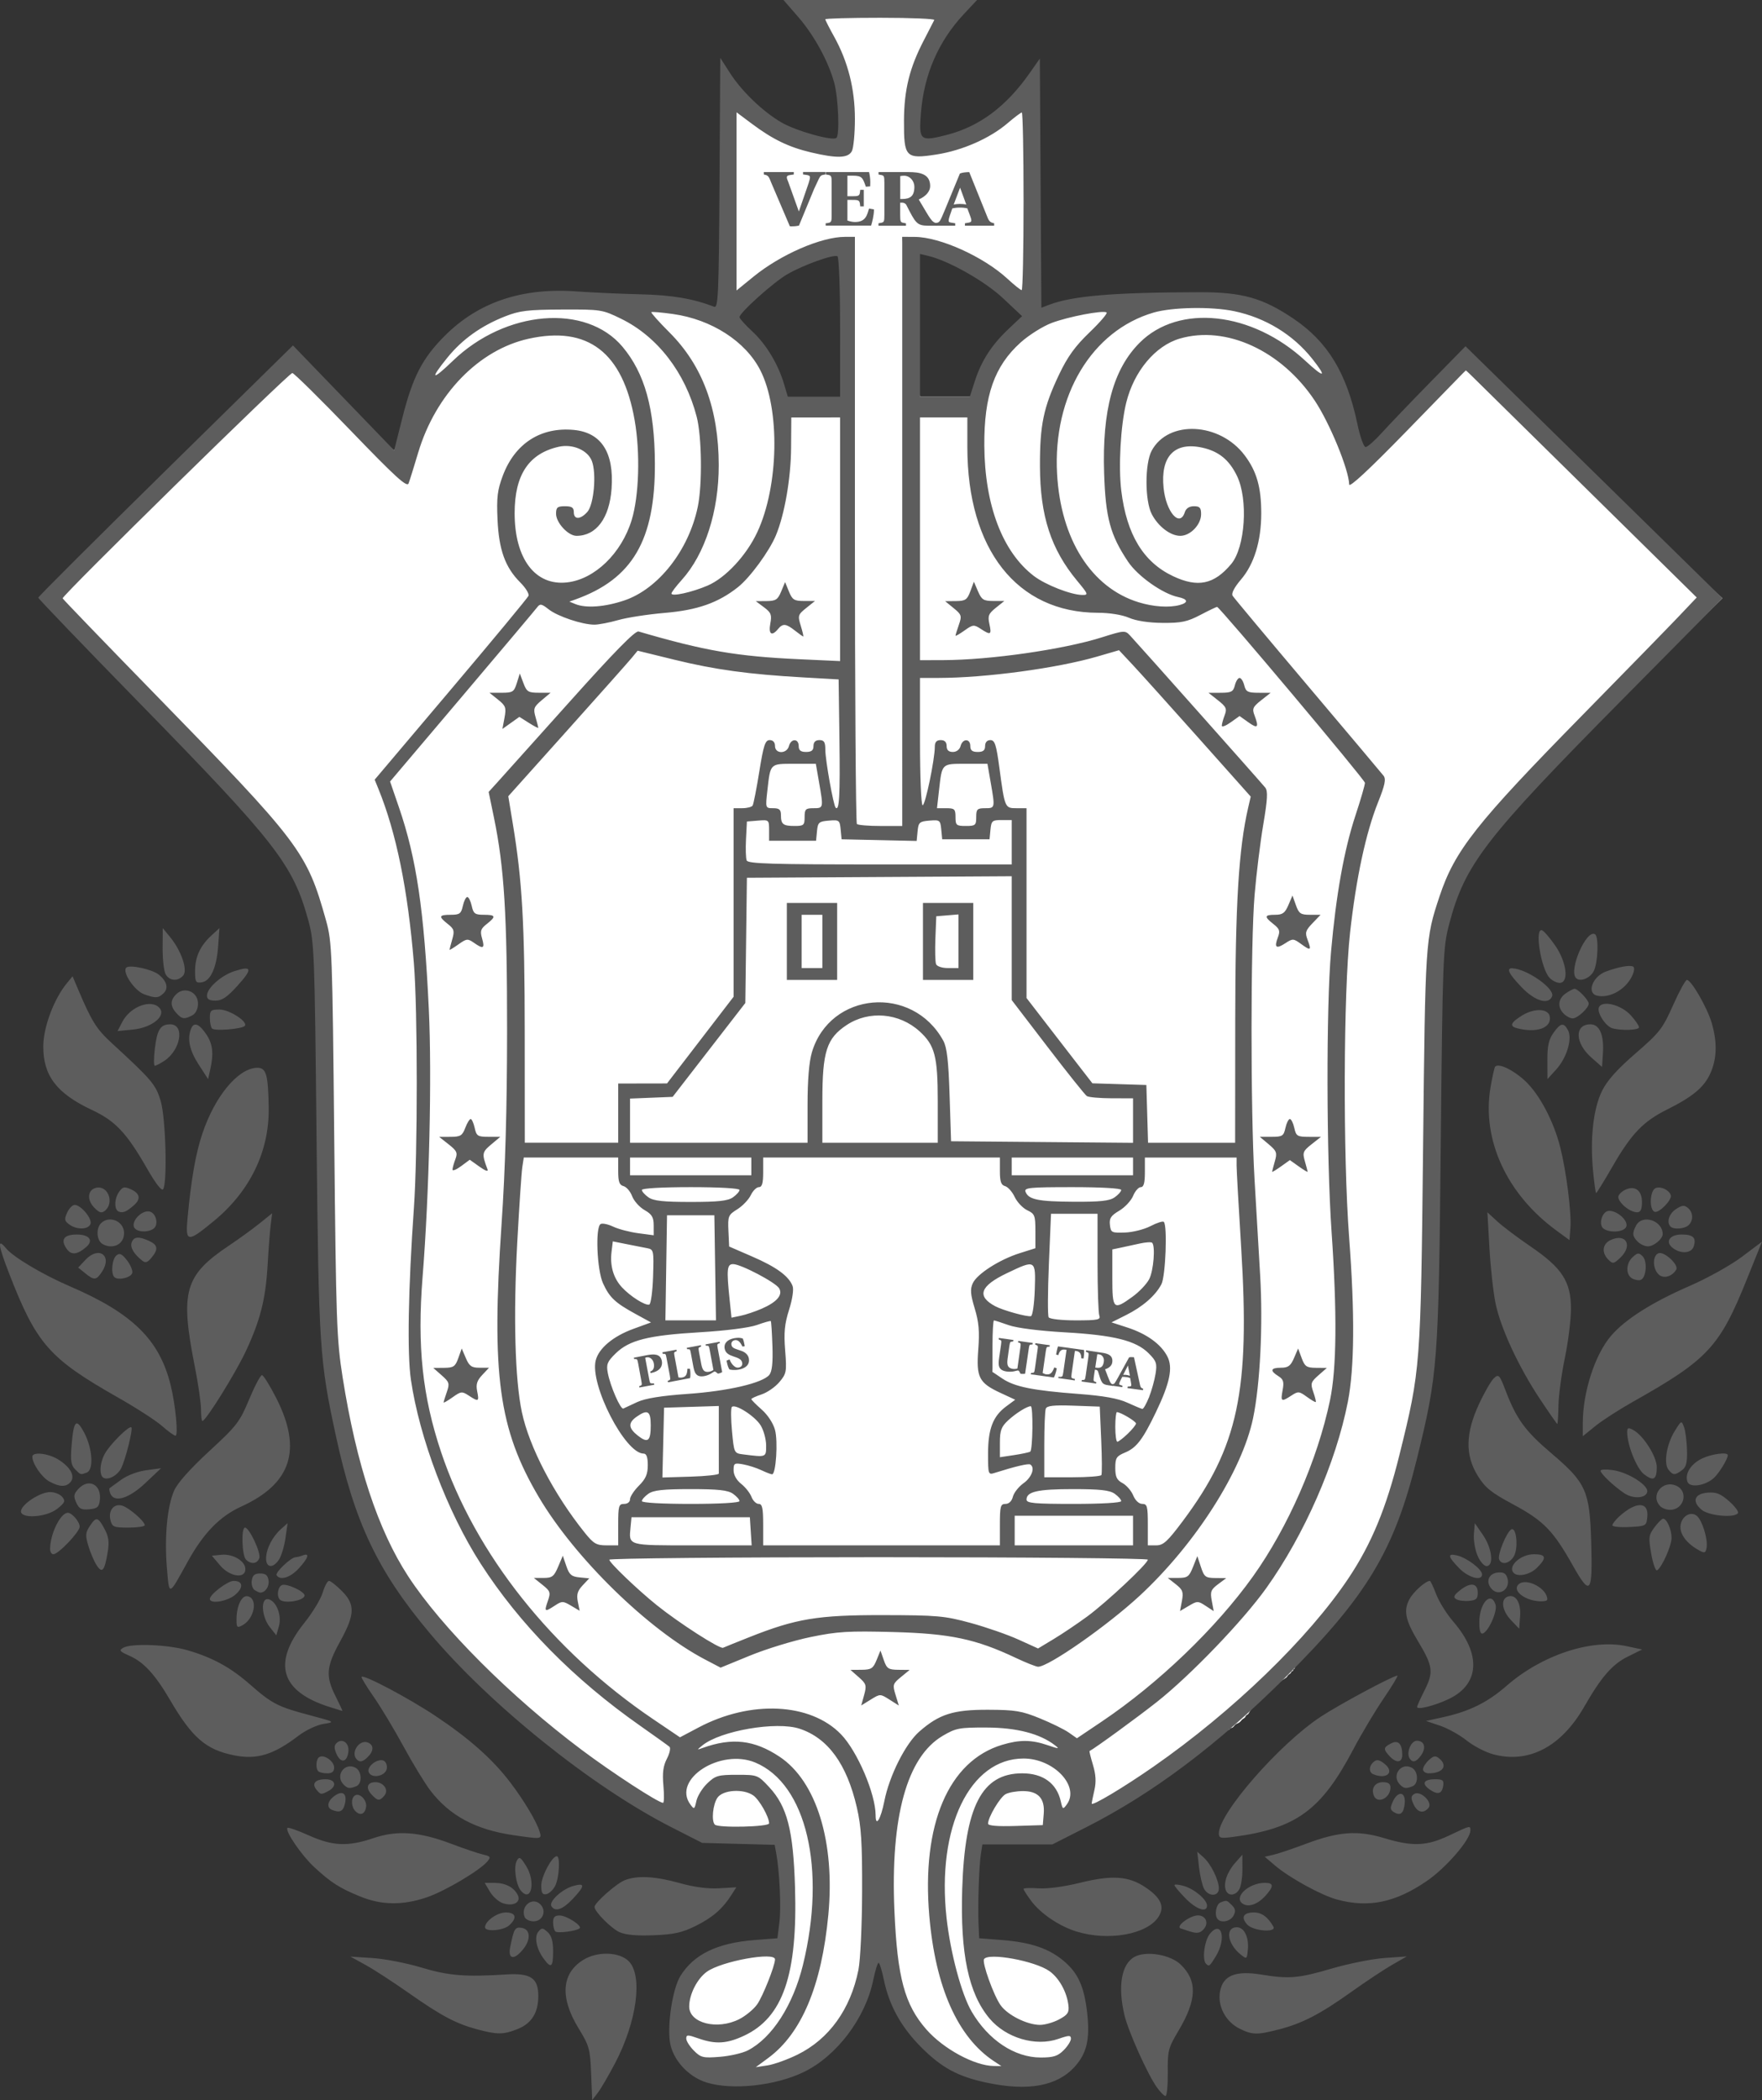 <svg xmlns:xlink="http://www.w3.org/1999/xlink"  xmlns:dc="http://purl.org/dc/elements/1.1/" xmlns:cc="http://creativecommons.org/ns#" xmlns:rdf="http://www.w3.org/1999/02/22-rdf-syntax-ns#" xmlns:svg="http://www.w3.org/2000/svg" xmlns="http://www.w3.org/2000/svg" xmlns:sodipodi="http://sodipodi.sourceforge.net/DTD/sodipodi-0.dtd" xmlns:inkscape="http://www.inkscape.org/namespaces/inkscape" sodipodi:docname="Escudo de Veracruz (Sin color).svg" inkscape:version="1.0 (4035a4fb49, 2020-05-01)" id="svg8" version="1.1" viewBox="0 0 906.622 1080" height="1080mm" width="906.622mm">
  <rect x="0" y="0" width="906.622" height="1080" fill="#333333" stroke="none"/>
  <defs id="defs2"/>
  <sodipodi:namedview inkscape:window-maximized="1" inkscape:window-y="-8" inkscape:window-x="1352" inkscape:window-height="1017" inkscape:window-width="1920" fit-margin-bottom="0" fit-margin-right="0" fit-margin-left="0" fit-margin-top="0" showgrid="false" inkscape:document-rotation="0" inkscape:current-layer="layer1" inkscape:document-units="mm" inkscape:cy="3195.3098" inkscape:cx="-1714.6533" inkscape:zoom="0.060243637" inkscape:pageshadow="2" inkscape:pageopacity="0.0" borderopacity="1.0" bordercolor="#666666" pagecolor="#ffffff" id="base"/>
  <g transform="translate(-226.492,-107.288)" id="layer1" inkscape:groupmode="layer" inkscape:label="Capa 1">
    <path id="path972" d="m 357.591,523.881 c 0.819,0.819 1.403,0.807 2.369,1.579 1.441,1.153 2.819,2.425 3.949,3.554 0.242,0.243 0.261,0.92 0.79,1.185 0.117,0.059 0.302,-0.093 0.395,0 2.611,2.611 -1.482,-0.923 0.395,1.579 0.285,0.38 0.888,0.419 1.185,0.79 0.52,0.65 0.348,1.663 0.79,2.369 0.447,0.715 1.133,1.26 1.58,1.974 0.531,0.85 0.279,2.075 1.185,2.764 0.413,0.62 1.246,0.913 1.579,1.579 0.503,1.006 0.719,2.135 1.185,3.159 0.728,1.601 2.255,3.292 3.159,4.738 0.312,0.499 0.374,1.164 0.79,1.58 0.335,0.335 0.888,0.419 1.185,0.79 0.672,0.841 0.478,2.275 1.185,3.159 3.806,4.757 5.77,11.237 8.687,16.585 0.542,0.994 1.438,1.767 1.974,2.764 0.395,0.733 0.527,1.579 0.79,2.369 l 2.764,202.966 c -0.412,0.411 -0.147,0.937 -0.395,1.185 -0.093,0.093 -0.302,-0.093 -0.395,0 -0.72,0.72 0.672,3.597 0.79,3.949 0.166,0.499 -0.103,1.063 0,1.579 0.939,4.695 -0.192,-3.124 0.79,2.764 0.289,1.735 0.315,3.866 0.79,5.528 0.162,0.566 0.628,1.013 0.79,1.579 0.219,0.768 -0.146,1.243 0,1.974 0.269,1.345 0.565,2.601 0.79,3.949 0.148,0.89 1.042,2.446 1.185,3.159 0.532,2.658 -0.511,5.63 10e-4,8.292 0,4.844 -0.393,9.884 0.395,14.61 0.208,1.251 -0.005,2.752 0.395,3.949 0.82,2.46 2.265,4.649 3.159,7.108 1.762,4.847 3.229,9.706 4.739,14.61 1.093,3.553 0.311,0.623 1.579,3.159 0.628,1.257 0.757,2.666 1.185,3.949 0.514,1.542 1.288,2.97 1.974,4.344 1.907,3.814 -0.509,-0.736 0.395,1.974 0.131,0.393 0.659,0.792 0.79,1.185 0.316,0.948 0.078,2.21 0.395,3.159 0.429,1.289 0.562,2.584 0.79,3.949 0.089,0.535 0.263,1.053 0.395,1.579 0.132,0.263 0.343,0.5 0.395,0.79 0.213,1.173 0.087,2.402 0.395,3.554 0.227,0.853 0.883,1.539 1.185,2.369 0.199,0.546 0.706,3.952 0.79,4.344 0.674,3.145 2.288,5.637 3.159,8.687 0.072,0.253 -0.104,0.548 0,0.79 1.03,2.404 2.526,4.71 3.554,7.108 0.213,0.499 0.152,1.094 0.395,1.579 1.471,2.941 4.241,5.405 6.318,7.897 2.547,3.057 4.539,6.48 7.108,9.477 1.373,1.602 3.074,3.046 4.344,4.739 1.223,1.631 2.23,3.589 3.554,5.133 0.309,0.36 0.849,0.454 1.185,0.79 0.807,0.807 0.904,1.919 1.58,2.764 0.981,1.226 2.1,2.89 3.159,3.949 0.466,0.466 1.114,0.719 1.58,1.185 0.983,0.983 1.452,2.506 2.369,3.554 0.613,0.7 1.361,1.274 1.974,1.974 0.651,0.744 1.154,1.914 1.58,2.764 0.304,0.365 0.849,0.455 1.185,0.79 0.875,0.875 1.71,2.455 2.369,3.554 0.716,1.194 1.388,3.363 2.369,4.344 0.208,0.208 0.613,0.159 0.79,0.395 0.463,0.617 0.227,1.411 0.79,1.974 0.335,0.335 0.849,0.454 1.185,0.79 1.756,1.756 3.468,4.02 5.133,5.923 0.896,1.024 3.416,4.501 4.344,5.133 0.774,0.527 1.747,0.676 2.621,1.014 1.001,0 3.875,2.989 5.026,3.909 2.242,1.794 4.735,3.23 6.98,5.026 1.021,0.817 1.771,1.975 2.792,2.792 1.817,1.453 4.223,2.548 5.864,4.188 0.224,0.224 1.368,1.94 1.955,2.234 0.166,0.083 0.382,-0.059 0.558,0 0.375,0.125 0.495,0.642 0.838,0.838 0.435,0.249 0.961,0.31 1.396,0.559 1.413,0.807 2.347,2.603 3.63,3.63 3.295,2.636 -1.421,-1.227 1.675,0.838 1.413,0.942 3.05,2.878 4.468,3.909 0.337,0.245 0.784,0.308 1.117,0.558 1.258,0.944 2.45,2.023 3.63,3.071 1.587,1.411 3.447,2.488 5.026,3.909 2.512,2.261 5.076,4.428 7.818,6.422 1.429,1.04 3.143,1.894 4.467,3.071 1.982,1.762 4.127,3.298 6.143,5.026 1.426,1.222 0.315,0.771 2.513,1.954 0.624,0.336 1.321,0.521 1.955,0.838 1.191,0.596 2.159,1.638 3.351,2.234 0.737,0.368 1.557,0.609 2.234,1.117 1.184,0.888 2.336,2.053 3.63,2.792 0.162,0.092 0.397,-0.093 0.559,0 1.17,0.668 2.195,1.791 3.351,2.513 1.726,1.079 3.584,1.965 5.305,3.071 2.187,1.408 -0.035,0.376 2.513,1.396 1.987,1.104 0.209,0.667 2.513,1.675 1.618,0.708 3.375,1.294 5.026,1.954 0.536,0.215 0.905,0.51 1.396,0.838 0.173,0.069 0.377,-0.046 0.558,0 0.865,0.216 1.657,0.903 2.513,1.117 0.973,0.245 0.192,-0.444 1.396,0.279 0.226,0.136 0.323,0.441 0.559,0.559 1.136,0.568 2.491,0.35 3.63,0.838 0.308,0.132 0.515,0.466 0.838,0.558 0.358,0.102 0.748,-0.052 1.117,0 0.76,0.108 1.401,0.738 2.234,0.558 2.482,0.276 5.059,-0.292 7.539,0 0.585,0.069 1.091,0.49 1.675,0.559 3.114,0.367 6.627,0 9.773,0 0.884,0 4.584,-0.361 5.305,0 1.576,0.788 4.65,1.643 6.422,2.234 1.354,0.452 2.586,1.179 3.909,1.675 0.444,0.166 1.001,0.017 1.396,0.279 1.119,0.746 2.246,1.218 3.351,1.955 0.72,0.48 1.175,1.454 1.675,1.954 0.066,0.066 0.239,-0.083 0.279,0 0.112,0.223 -0.112,0.614 0,0.838 1.557,3.113 0.802,7.049 1.396,10.61 0.169,1.013 0.11,2.06 0.279,3.071 0.069,0.411 0.477,0.709 0.559,1.117 0.058,0.274 0,0.559 0,0.838 0,0.093 -0.017,0.187 0,0.279 0.334,2.003 1.828,6.803 1.117,8.935 -0.333,1.001 -0.35,2.033 -0.558,3.071 -0.422,2.108 -0.874,4.335 -1.396,6.422 -0.462,1.848 -1.125,3.684 -1.396,5.584 -0.302,2.102 0.659,7.058 -0.279,8.935 -1.379,2.758 -2.504,2.026 -5.305,1.675 -0.071,-0.012 -9.017,-0.238 -9.493,0 -0.982,0.491 -2.011,-0.023 -3.071,0.279 -3.468,0.991 -7.005,1.633 -10.61,2.234 -1.894,0.316 -3.498,1.352 -5.305,1.954 -0.45,0.15 -0.952,0.112 -1.396,0.279 -0.652,0.244 -1.233,0.972 -1.954,1.117 -7.197,1.44 -11.264,6.382 -13.961,13.123 -0.104,0.26 0.068,0.567 0,0.838 -0.123,0.492 -0.658,0.975 -0.838,1.396 -0.257,0.599 -0.705,1.849 -0.838,2.513 -0.542,2.709 -0.573,5.656 -1.117,8.377 -0.133,0.664 -1.056,1.081 -0.558,1.954 -0.127,1.019 -0.029,2.078 -0.279,3.071 -0.138,0.551 -0.709,1.313 -0.838,1.954 -0.288,1.438 -0.181,3.575 0,5.026 0.406,3.249 1.65,6.494 3.351,9.214 0.709,1.134 1.118,2.584 1.955,3.63 1.55,1.938 8.25,5.348 10.89,4.468 0.672,-0.224 1.303,-0.559 1.954,-0.838 0,0.581 0.524,2.627 1.117,3.071 0.389,0.292 3.579,1.618 3.909,1.675 2.991,0.498 6.172,0.279 9.214,0.279 1.929,0 3.949,0.213 5.864,0 0.673,-0.075 1.286,-0.447 1.954,-0.559 2.345,-0.391 -2.932,0.977 1.955,0 0.491,-0.098 0.921,-0.4 1.396,-0.558 0.364,-0.121 0.745,-0.186 1.117,-0.279 0.279,0 0.573,0.088 0.838,0 0.319,-0.106 0.527,-0.434 0.838,-0.559 0.902,-0.361 1.899,-0.455 2.792,-0.838 0.765,-0.328 1.465,-0.797 2.234,-1.117 0.734,-0.306 1.472,-0.609 2.234,-0.838 0.178,-0.052 0.392,0.083 0.558,0 0.236,-0.117 0.323,-0.44 0.559,-0.558 0.167,-0.083 0.386,0.069 0.559,0 1.595,-0.637 0.33,-0.222 1.675,-0.558 0.856,-0.214 3.569,-2.193 4.468,-2.792 1.07,-0.713 2.556,-0.87 3.63,-1.675 0.8,-0.6 1.645,-0.962 2.513,-1.396 3.353,-1.677 -1.201,0.441 1.396,-1.117 0.822,-0.493 1.933,-0.687 2.792,-1.117 0.6,-0.3 1.047,-0.881 1.675,-1.117 0.444,-0.166 0.952,-0.112 1.396,-0.279 0.628,-0.236 1.058,-0.853 1.675,-1.117 0.353,-0.151 0.773,-0.108 1.117,-0.279 0.804,-0.402 1.79,-1.656 2.513,-2.234 1.326,-1.061 2.102,-2.895 3.071,-4.188 0.735,-0.979 1.67,-1.67 2.513,-2.513 0.527,-0.528 1.047,-2.094 1.396,-2.792 0.346,-0.693 1.071,-1.304 1.396,-1.955 0.083,-0.167 -0.083,-0.392 0,-0.559 0.118,-0.235 0.401,-0.348 0.559,-0.558 0.661,-0.882 1.04,-1.946 1.675,-2.792 0.879,-1.172 1.409,-2.672 2.234,-3.909 1.408,-2.111 2.355,-4.657 3.351,-6.981 0.597,-1.393 1.305,-2.427 1.675,-3.909 0.228,-0.915 0.321,-1.845 0.558,-2.792 0.164,-0.656 0,-1.553 0,-2.234 0,-1.999 -0.342,-5.329 0.838,-6.981 0.306,-0.429 0.78,-0.712 1.117,-1.117 0.517,-0.621 0.838,-0.907 1.675,-1.117 0.884,-0.222 0.838,1.2 0.838,0 0,-0.295 0.116,0.593 0.279,0.838 1.038,1.557 -0.325,-0.394 0.279,1.117 0.124,0.312 0.434,0.526 0.558,0.838 0.069,0.173 -0.069,0.386 0,0.558 0.522,1.306 1.475,2.589 1.955,3.909 0.262,0.721 0.296,1.512 0.559,2.234 0.345,0.947 0.997,1.862 1.396,2.792 0.372,0.868 0.309,1.999 0.838,2.792 1.229,1.844 1.095,1.918 1.955,3.351 0.136,0.226 0.441,0.323 0.559,0.559 0.083,0.166 -0.083,0.392 0,0.558 0.279,0.559 0.559,0.419 0.838,0.838 2.322,3.483 -0.058,-0.114 1.117,2.234 1.215,2.43 3.156,4.576 4.467,6.981 0.945,1.733 1.746,3.631 2.792,5.305 0.247,0.395 0.629,0.701 0.838,1.117 0.263,0.526 0.295,1.149 0.558,1.675 0.208,0.416 0.588,0.724 0.838,1.117 1.32,2.074 1.014,1.953 2.234,4.188 0.469,0.86 1.29,1.614 1.675,2.513 0.151,0.353 0.128,0.764 0.279,1.117 0.838,1.956 0.216,-0.105 1.117,1.396 0.546,0.911 0.831,1.386 1.396,2.234 0.357,0.536 0.406,1.522 0.838,1.954 0.214,0.214 0.75,0.427 0.838,0.559 0.908,1.363 -0.48,0.357 0.838,1.675 0.692,0.692 0.735,0.397 1.396,0.838 0.969,0.646 1.737,1.706 2.792,2.234 0.167,0.083 0.378,-0.046 0.559,0 0.927,0.232 1.886,0.754 2.792,1.117 1.498,0.599 3.56,1.867 5.026,2.234 1.222,0.306 2.662,0.309 3.909,0.558 0.766,0.153 1.494,0.69 2.234,0.838 0.456,0.091 0.955,-0.147 1.396,0 1.114,0.372 2.164,0.88 3.351,1.117 1.429,0.286 3.274,0 4.747,0 3.258,0 6.515,0 9.773,0 7.811,0 15.985,0.815 23.454,-1.675 1.772,-0.591 3.141,-1.71 4.747,-2.513 0.264,-0.132 0.697,0.336 0.838,-0.279 0.65,-0.433 1.528,-1.44 2.234,-1.675 0.177,-0.059 0.403,0.104 0.558,0 0.173,-0.115 0.113,-0.433 0.279,-0.558 0.271,-0.203 1.302,-0.651 1.675,-0.838 1.875,-0.938 3.482,-3.7 4.188,-5.584 0.44,-1.175 0,-3.214 0,-4.468 0,-1.368 0.223,-2.849 0,-4.188 -0.297,-1.782 -0.793,-3.527 -1.117,-5.305 -0.023,-0.135 -0.447,-2.804 -0.558,-3.071 -0.289,-0.694 -0.744,-1.305 -1.117,-1.958 0,-4.065 0.112,-8.321 -1.117,-12.007 -0.204,-0.612 -0.197,-2.069 -0.559,-2.792 -0.117,-0.235 -0.4,-0.347 -0.558,-0.558 -0.593,-0.79 -0.91,-1.943 -1.396,-2.792 -1.36,-2.381 0.193,0.439 -1.117,-1.396 -0.564,-0.789 -1.323,-2.16 -1.954,-2.792 -0.902,-0.902 -6.187,-2.395 -7.539,-3.071 -0.82,-0.41 -1.711,-0.85 -2.513,-1.117 -0.71,-0.239 -2.139,-0.116 -2.792,-0.279 -1.508,-0.377 -2.042,-0.852 -3.63,-1.117 -0.459,-0.076 -0.933,0.052 -1.396,0 -1.562,-0.173 -0.631,-0.293 -1.955,-0.558 -0.714,-0.143 -1.523,0.158 -2.234,0 -1.953,-0.434 -3.877,-0.998 -5.864,-1.396 -1.008,-0.201 -2.068,-0.058 -3.071,-0.279 -0.406,-0.09 -0.718,-0.439 -1.117,-0.558 -1.183,-0.355 -2.676,-0.591 -3.909,-0.838 -2.461,-0.492 -4.695,-0.913 -6.98,-1.675 -0.396,-0.132 -1.026,0.185 -1.396,0 -1.072,-0.536 -1.489,-0.884 -2.513,-1.396 -0.023,-0.012 -1.316,-2.073 -1.396,-2.234 -0.193,-0.386 -0.088,-1.014 -0.279,-1.396 -0.426,-0.852 -1.463,-1.452 -1.675,-2.513 -0.058,-0.274 0,-0.559 0,-0.838 -0.093,-0.186 -0.227,-0.356 -0.279,-0.558 -0.43,-1.72 0,-5.17 0,-6.981 0,-2.234 0,-4.468 0,-6.701 0,-0.973 -0.239,-2.396 0,-3.351 0.999,-3.998 1.926,-8.179 2.513,-12.286 0.083,-0.583 0.462,-1.095 0.559,-1.675 0.061,-0.367 -0.09,-0.755 0,-1.117 0.408,-1.631 0.964,-3.34 1.117,-5.026 0.171,-1.879 -0.314,-3.804 0.279,-5.584 0.335,-1.005 -0.335,-2.345 0,-3.351 0.094,-0.283 0.632,-1.191 0.838,-1.396 3.187,-3.187 7.9,-2.234 12.006,-2.234 5.957,0 11.913,0 17.87,0 3.718,0 7.61,0.349 11.169,-0.838 2.192,-0.731 4.279,-1.709 6.422,-2.513 3.445,-1.292 -2.029,1.294 2.792,-1.117 0.174,-0.065 0.392,0.083 0.559,0 0.235,-0.117 0.333,-0.423 0.558,-0.558 0.725,-0.435 1.843,-0.67 2.513,-1.117 0.219,-0.146 0.329,-0.431 0.559,-0.559 0.62,-0.344 1.353,-0.462 1.954,-0.838 0.176,-0.11 0.093,-0.465 0.279,-0.558 0.425,-0.212 0.96,-0.092 1.396,-0.279 0.242,-0.104 0.323,-0.441 0.559,-0.559 0.166,-0.083 0.382,0.059 0.558,0 0.79,-0.263 1.511,-0.704 2.234,-1.117 0.843,-0.482 1.39,-1.193 2.234,-1.675 1.305,-0.746 2.976,-1.089 4.188,-1.955 0.322,-0.23 0.517,-0.608 0.838,-0.838 0.677,-0.484 1.541,-0.655 2.234,-1.117 1.572,-1.048 3.269,-1.889 4.747,-3.071 1.152,-0.921 2.778,-1.106 3.909,-1.954 0.166,-0.125 0.132,-0.411 0.279,-0.558 0.563,-0.563 1.601,-0.869 2.234,-1.396 0.304,-0.253 0.517,-0.608 0.838,-0.838 1.709,-1.221 3.849,-1.857 5.584,-3.071 2.302,-1.611 4.279,-3.519 6.422,-5.305 0.786,-0.655 1.696,-0.783 2.513,-1.396 0.865,-0.649 1.61,-1.669 2.513,-2.234 0.425,-0.265 0.979,-0.28 1.396,-0.558 0.173,-0.115 0.113,-0.433 0.279,-0.558 0.235,-0.177 0.559,-0.186 0.838,-0.279 0.093,0 0.202,0.052 0.279,0 1.162,-0.774 2.457,-1.452 3.63,-2.234 1.141,-0.761 2.222,-1.761 3.351,-2.513 0.642,-0.427 1.541,-0.701 2.234,-1.117 0.791,-0.475 1.473,-1.219 2.234,-1.675 0.754,-0.452 1.737,-0.651 2.513,-1.117 0.339,-0.203 0.522,-0.601 0.838,-0.838 0.892,-0.669 2.176,-0.799 3.071,-1.396 0.078,-0.052 -0.066,-0.213 0,-0.279 0.473,-0.473 0.923,-0.086 1.396,-0.559 0.147,-0.147 0.113,-0.433 0.279,-0.558 0.924,-0.693 2.424,-0.98 3.351,-1.675 0.166,-0.124 0.132,-0.411 0.279,-0.558 0.17,-0.17 1.986,-0.755 2.234,-0.838 0.496,-0.165 0.928,-0.961 1.396,-1.117 0.176,-0.059 0.403,0.103 0.558,0 0.173,-0.116 0.132,-0.411 0.279,-0.559 0.283,-0.282 1.123,-0.395 1.396,-0.558 0.677,-0.406 1.028,-1.222 1.675,-1.675 0.512,-0.358 1.146,-0.507 1.675,-0.838 0.685,-0.428 1.154,-1.154 1.675,-1.675 0.237,-0.237 0.58,-0.344 0.838,-0.558 2.745,-2.287 -0.8,0.521 1.396,-1.675 0.237,-0.237 0.623,-0.3 0.838,-0.558 0.523,-0.627 0.894,-1.564 1.396,-2.234 1.015,-1.353 2.33,-2.548 3.351,-3.909 0.565,-0.753 1.468,-2.561 2.234,-3.071 0.843,-0.562 1.62,-1.787 2.513,-2.234 1.947,-0.973 3.053,-2.08 4.747,-3.351 0.325,-0.244 1.057,-0.499 1.396,-0.838 0.066,-0.066 -0.066,-0.213 0,-0.279 1.063,-1.063 2.649,-1.952 3.909,-2.792 0.455,-0.303 0.693,-0.973 1.117,-1.396 0.33,-0.33 0.819,-0.54 1.117,-0.838 0.316,-0.316 0.375,-0.886 0.838,-1.117 0.083,-0.04 0.213,0.066 0.279,0 0.162,-0.162 0.397,-0.955 0.559,-1.117 0.066,-0.066 0.213,0.066 0.279,0 0.358,-0.358 0.279,-0.975 0.559,-1.396 0.438,-0.657 1.06,-1.283 1.396,-1.955 0.439,-0.878 0.788,-1.982 1.396,-2.792 0.959,-1.278 0.205,0.275 1.117,-1.396 0.399,-0.731 0.745,-1.49 1.118,-2.236 0.375,-0.749 0.891,-0.723 1.396,-1.396 0.25,-0.333 0.299,-0.792 0.559,-1.117 0.411,-0.514 0.985,-0.882 1.396,-1.396 0.612,-0.764 0.7,-1.4 1.117,-2.234 0.185,-0.37 0.878,-0.83 1.117,-1.117 0.847,-1.016 1.67,-2.059 2.513,-3.071 0.783,-0.939 0.85,-1.688 1.675,-2.513 0.384,-0.384 0.979,-0.49 1.396,-0.838 2.128,-1.774 3.966,-3.798 6.422,-5.026 1.323,-0.662 2.35,-2.152 3.63,-2.792 0.659,-0.33 0.632,-1.19 1.117,-1.675 0.066,-0.066 0.186,0 0.279,0 0.093,-0.093 0.186,-0.186 0.279,-0.279 1.655,-2.483 3.812,-4.647 5.305,-7.26 0.636,-1.113 0.98,-2.586 1.675,-3.63 0.292,-0.438 0.834,-0.673 1.117,-1.117 0.381,-0.598 0.521,-1.321 0.838,-1.955 0.243,-0.486 0.629,-0.895 0.838,-1.396 0.26,-0.625 0.315,-1.322 0.558,-1.954 0.55,-1.429 1.206,-2.782 1.675,-4.188 0.397,-1.19 1.235,-2.31 1.675,-3.63 0.452,-1.356 0.755,-2.905 1.396,-4.188 0.208,-0.416 0.629,-0.701 0.838,-1.117 0.472,-0.944 0.858,-2.316 1.117,-3.351 0.068,-0.271 -0.197,-0.64 0,-0.838 0.066,-0.066 0.25,0.089 0.279,0 0.089,-0.265 -0.068,-0.567 0,-0.838 0.246,-0.985 1.091,-2.282 1.396,-3.351 0.076,-0.269 -0.125,-0.588 0,-0.838 0.093,-0.186 0.411,-0.132 0.558,-0.279 0.291,-0.288 -0.366,-0.902 0.279,-1.117 0.48,-0.16 0.576,0.245 0.838,-0.279 0.083,-0.166 -0.083,-0.392 0,-0.558 0.476,-0.952 0.63,-2.098 1.117,-3.071 1.239,-2.478 2.236,-5.313 3.071,-7.818 0.331,-0.989 -0.046,-2.371 0.279,-3.351 0.093,-0.279 1.119,-0.62 0.559,-1.117 0.164,-0.82 0,-1.977 0,-2.792 0,-2.892 -0.358,-6.073 0,-8.935 0.129,-1.039 0.308,-2.349 0.558,-3.351 0.101,-0.404 0.476,-0.709 0.558,-1.117 0.124,-0.62 -0.153,-1.342 0,-1.955 0.265,-1.061 0.384,-0.736 0.559,-1.955 0.135,-0.946 -0.369,-4.007 0,-4.747 0.15,-0.3 0.433,-0.527 0.558,-0.838 0.104,-0.26 -0.155,-0.605 0,-0.838 0.146,-0.219 0.441,-0.323 0.559,-0.558 0.212,-0.425 -0.395,-1.059 0.279,-1.396 1.558,-2.597 -0.559,1.957 1.117,-1.396 0.48,-0.961 1.005,-2.094 1.396,-3.071 0.069,-0.173 -0.069,-0.386 0,-0.558 0.309,-0.772 1.087,-1.461 1.396,-2.234 0.176,-0.441 0.129,-0.946 0.279,-1.396 0.131,-0.395 0.444,-0.716 0.558,-1.117 0.076,-0.269 -0.098,-0.576 0,-0.838 0.19,-0.508 0.636,-0.892 0.838,-1.396 0.426,-1.064 0.505,-2.33 1.117,-3.351 0.135,-0.226 0.44,-0.323 0.558,-0.558 0.083,-0.166 -0.046,-0.377 0,-0.558 0.538,-2.152 1.148,-4.189 1.396,-6.422 0.119,-1.07 0.393,-2.077 0.559,-3.071 0.216,-1.295 0,-2.87 0,-4.188 0,-4.408 0.035,-8.79 -0.837,-13.123 0,0.186 0.186,0.558 0,0.558 -0.186,0 0,-0.372 0,-0.558 0,-0.558 0,-1.117 0,-1.675 0,-1.079 -0.34,-2.889 0,-3.909 0.856,-2.567 0.279,-6.676 0.279,-9.493 0,-2.483 0.71,-4.818 1.117,-7.26 0.082,-0.494 0.496,-0.899 0.558,-1.396 0.17,-1.358 0.119,-2.871 0.558,-4.188 0.103,-0.308 0.491,-0.846 0.559,-1.117 0.232,-0.931 -0.155,-0.621 0,-1.396 0.182,-0.911 0.336,-1.904 0.558,-2.792 0.151,-0.606 0.606,-1.096 0.838,-1.675 0.507,-1.268 0.292,-3.108 0.559,-3.909 0.106,-0.319 0.426,-0.529 0.558,-0.838 0.64,-1.493 0.838,-5.729 0.838,-7.539 0,-22.71 0,-45.42 0,-68.129 0,-5.398 0,-10.796 0,-16.195 0,-2.577 0.288,-5.503 0,-8.097 -0.262,-2.343 -0.279,-4.603 -0.279,-6.98 0,-4.095 0,-8.19 0,-12.286 0,-1.465 0.349,-3.351 0,-4.747 -0.101,-0.404 -0.372,-0.745 -0.559,-1.117 -0.28,-1.675 -0.559,-3.351 -0.838,-5.026 -0.572,-5.149 0.379,-10.467 1.1e-4,-15.637 0,-0.732 0.267,-1.372 0.558,-1.955 0.52,-1.039 -0.318,-4.032 0,-5.305 0.052,-0.201 0.186,-0.372 0.279,-0.558 0.093,-0.093 0.239,-0.154 0.279,-0.279 0.147,-0.441 -0.113,-0.944 0,-1.396 0.085,-0.336 1.608,-0.777 0.559,-1.396 0.079,-0.553 -0.135,-1.134 0,-1.675 0.333,-1.332 0.888,-2.539 1.117,-3.909 0.529,-3.172 -0.618,-7.797 0,-10.89 0.62,-3.101 1.291,-6.145 1.675,-9.214 0.135,-1.081 0.745,-2.048 1.117,-3.071 0.162,-0.446 0.067,-0.971 0.279,-1.396 0.118,-0.235 0.441,-0.323 0.559,-0.558 0.245,-0.492 0.101,-1.421 0.279,-1.955 0.106,-0.319 0.727,-0.333 0.559,-0.838 0.724,-2.895 2.036,-5.808 3.071,-8.656 0.563,-1.549 1.719,-2.479 2.513,-3.909 0.567,-1.021 0.872,-2.304 1.396,-3.351 0.74,-1.48 1.692,-2.843 2.234,-4.467 0.14,-0.419 -0.279,-0.28 0,-0.838 0.349,-0.697 0.851,-1.157 1.117,-1.955 0.242,-0.728 0.246,-1.532 0.558,-2.234 1.116,-2.512 2.57,-4.864 2.805,-7.709 L 1112.798,414.952 980.769,297.649 926.211,346.187 c 0,-0.684 -1.158,-2.132 -1.579,-2.764 -0.429,-0.643 -0.504,-1.94 -0.79,-2.369 -0.207,-0.31 -0.583,-0.479 -0.79,-0.79 -0.566,-0.849 0.15,-2.738 -0.395,-3.554 -1.43,-2.144 -0.948,-2.607 -1.579,-5.133 -0.273,-1.091 -0.983,-2.053 -1.185,-3.159 -0.141,-0.777 0.098,-1.586 0,-2.369 -0.391,-3.125 -1.853,-6.376 -2.369,-9.477 -0.13,-0.779 0.25,-1.62 0,-2.369 -0.549,-1.647 -1.581,-3.556 -2.369,-5.133 -0.886,-1.771 -1.345,-3.821 -2.369,-5.528 -0.402,-0.67 -1.22,-1.256 -1.579,-1.974 -0.476,-0.952 -0.851,-2.43 -1.58,-3.159 -0.208,-0.208 -0.581,-0.186 -0.79,-0.395 -0.262,-0.262 -0.481,-1.562 -0.79,-1.974 -0.893,-1.19 -2.384,-2.427 -2.764,-3.949 -0.064,-0.255 0.118,-0.554 0,-0.79 -0.564,-1.129 -1.589,-2.183 -2.369,-3.159 -1.557,-1.946 -2.15,-4.914 -3.949,-6.713 -0.671,-0.671 -1.698,-0.908 -2.369,-1.58 -0.596,-0.596 -0.984,-1.378 -1.58,-1.974 -1.212,-1.212 -0.329,0.231 -1.579,-0.395 -0.118,-0.059 0.093,-0.302 0,-0.395 -1.541,-1.541 -0.212,0.091 -1.185,-0.395 -0.333,-0.166 -0.48,-0.583 -0.79,-0.79 -0.729,-0.486 -1.64,-0.698 -2.369,-1.185 -2.563,-1.709 -5.208,-3.394 -7.898,-4.739 -0.332,-0.166 -0.456,-0.623 -0.79,-0.79 -2.811,-1.406 -5.884,-2.547 -8.687,-3.949 -3.887,-1.944 -8.483,-2.859 -12.241,-4.739 -1.109,-0.555 -6.424,0 -7.897,0 -1.724,0 -3.842,-0.337 -5.528,0 -1.879,0.376 -3.657,1.164 -5.528,1.58 -0.514,0.114 -1.069,-0.128 -1.579,0 -1.954,0.489 -4.027,0.947 -5.923,1.579 -0.834,0.278 -2.251,0 -3.159,0 -3.554,0 -7.108,0 -10.662,0 -1.092,0 -2.509,-0.261 -3.554,0 -0.285,0.071 -0.495,0.377 -0.79,0.395 -1.054,0.052 -2.106,-0.131 -3.159,-0.197 -7.108,0 -14.216,0 -21.323,0 -2.633,0 -5.265,0 -7.897,0 -1.424,0 -2.929,-0.128 -4.344,0 -0.477,0.04 -0.91,0.316 -1.382,0.395 -0.592,0.099 -0.395,-0.197 -1.185,0 -0.285,0.071 -0.511,0.302 -0.79,0.395 -1.649,0.55 -3.623,0.645 -5.331,0.987 -1.071,0.214 -2.343,0.804 -3.356,1.185 -0.63,0.236 -1.048,0.633 -1.579,0.987 -0.224,0.151 -0.531,0.111 -0.79,0.197 -0.878,0.293 -2.669,2.017 -3.356,2.567 -0.162,0.13 -0.445,0.052 -0.592,0.197 -0.046,0.046 0.046,0.151 0,0.197 -0.147,0.147 -0.678,0.283 -0.79,0.395 -0.046,0.046 0.046,0.151 0,0.197 -0.832,0.832 -2.098,1.308 -2.962,2.172 -0.768,0.768 -0.323,0.654 -0.987,1.185 -0.925,0.74 -1.813,1.597 -2.567,2.567 -0.292,0.375 -0.481,0.824 -0.79,1.185 -0.289,0.338 -0.856,0.617 -1.185,0.987 -0.527,0.592 -1.171,1.097 -1.579,1.777 -0.309,0.514 -0.346,1.333 -0.79,1.777 -0.479,0.479 -0.29,-0.059 -0.592,0.395 -1.096,1.645 -1.817,2.125 -3.356,3.554 -1.121,1.041 -2.476,1.884 -3.554,2.962 -0.684,0.684 -0.988,1.659 -1.579,2.369 -0.434,0.521 -1.153,0.795 -1.58,1.382 -1.188,1.634 -2.164,3.346 -3.356,4.936 -0.625,0.834 -0.93,2.057 -1.382,2.962 -0.613,1.225 -1.251,2.593 -1.974,3.751 -0.754,1.207 -1.341,2.286 -1.974,3.554 -0.627,1.255 -2,1.94 -3.265,2.231 h -25.637 l -9.135,-82.214 c 0.965,1.257 1.951,2.498 2.894,3.772 0.111,0.15 -0.395,-0.209 -0.395,-0.395 0,-0.395 0.831,-0.177 1.185,0 0.74,0.372 1.126,0.183 1.974,0.395 2.057,0.514 4.392,0.937 6.318,1.579 0.177,0.059 0.214,0.349 0.395,0.395 0.383,0.096 0.801,-0.096 1.185,0 0.361,0.09 0.437,0.672 0.79,0.79 1.496,0.498 5.383,0.915 6.713,1.579 1.884,0.942 3.928,1.483 5.923,2.369 1.076,0.478 2.042,1.207 3.159,1.579 1.307,0.436 3.045,1.255 4.344,1.58 0.383,0.096 0.818,-0.147 1.185,0 0.345,0.138 0.47,0.598 0.79,0.79 2.413,1.448 10.441,5.103 12.241,7.503 1.02,1.36 5.126,7.893 6.318,8.687 0.867,0.578 1.075,1.435 1.974,1.974 0.466,0.279 1.128,0.094 1.579,0.395 1.325,0.883 2.076,1.922 3.159,3.159 2.341,2.675 4.637,3.598 2.764,7.305 0,-1.321 0.545,-2.687 0.79,-3.949 0.675,-3.489 0.702,-4.002 0.79,-7.7 0.1,-4.208 0,-8.427 0,-12.636 0,-9.082 0,-18.164 0,-27.246 0,-5.002 0,-10.004 0,-15.005 0,-2.509 0.276,-5.214 0,-7.7 -0.139,-1.252 -0.526,-2.169 -0.79,-3.356 -0.284,-1.278 0,-3.961 0,-5.331 0,-3.554 0,-7.108 0,-10.662 0,-3.225 0,-6.45 0,-9.674 0,-0.921 0.199,-2.068 0,-2.962 -0.064,-0.287 -0.323,-0.504 -0.395,-0.79 -0.064,-0.255 0.029,-0.528 0,-0.79 -0.115,-1.153 -0.326,-2.867 -0.79,-3.949 -0.093,-0.218 -0.33,-0.364 -0.395,-0.592 -0.072,-0.253 0.072,-0.536 0,-0.79 -0.261,-0.913 -0.726,-1.185 -1.579,-1.185 -1.113,0 -2.577,1.549 -3.356,2.172 -0.537,0.429 -1.292,0.7 -1.777,1.185 -0.232,0.232 -0.341,0.577 -0.592,0.79 -1.177,0.996 -2.807,1.927 -4.146,2.764 -0.954,0.596 -0.771,0.205 -1.777,0.987 -0.293,0.228 -0.48,0.583 -0.79,0.79 -0.295,0.196 -0.67,0.236 -0.987,0.395 -0.61,0.305 -0.998,0.821 -1.579,1.185 -0.176,0.11 -0.434,0.062 -0.592,0.197 -2.039,1.748 -2.652,4.649 -4.739,6.318 -1.664,1.331 -3.804,2.285 -5.726,3.159 -0.758,0.345 -1.611,0.445 -2.369,0.79 -0.349,0.159 -0.626,0.461 -0.987,0.592 -0.376,0.137 -0.801,0.082 -1.185,0.197 -0.543,0.163 -1.234,0.627 -1.777,0.79 -0.322,0.096 -0.687,0.046 -0.987,0.197 -0.25,0.125 -0.35,0.453 -0.592,0.592 -0.565,0.323 -1.398,0.246 -1.974,0.592 -0.159,0.096 -0.224,0.322 -0.395,0.395 -0.44,0.189 -0.927,0.243 -1.382,0.395 -0.888,0.296 -5.415,0 -6.318,0 -2.973,0 -5.622,0.151 -8.292,-1.185 -0.04,-0.017 -0.772,-0.372 -0.79,-0.395 -0.606,-0.807 -1.003,-1.881 -1.382,-2.764 -0.228,-0.533 -0.192,-1.271 -0.395,-1.777 -0.088,-0.22 -0.307,-0.372 -0.395,-0.592 -0.249,-0.623 -0.244,-1.32 -0.395,-1.974 -0.754,-3.267 -0.592,-6.528 -0.592,-9.872 0,-3.356 0,-6.713 0,-10.069 0,-1.548 -0.193,-3.199 0,-4.739 0.358,-2.867 1.448,-6.99 2.962,-9.477 0.664,-1.092 1.495,-2.075 2.172,-3.159 2.618,-4.189 -0.434,0.348 1.185,-2.567 0.305,-0.55 0.88,-1.227 1.185,-1.777 0.618,-1.112 0.953,-2.368 1.777,-3.356 0.357,-0.429 0.889,-0.711 1.185,-1.185 0.188,-0.3 0.204,-0.688 0.395,-0.987 0.631,-0.991 1.728,-2.123 2.567,-2.962 0.882,-0.882 1.42,-2.209 2.172,-2.962 0.046,-0.046 0.157,0.052 0.197,0 0.177,-0.235 0.211,-0.56 0.395,-0.79 0.092,-0.115 0.291,-0.093 0.395,-0.197 0.306,-0.307 0.525,-0.832 0.79,-1.185 0.571,-0.762 1.185,-0.929 1.185,-1.974 0,-0.197 0.088,-0.415 0,-0.592 -0.452,-0.904 0.082,0.838 -0.395,-0.592 -0.242,-0.726 -0.591,-1.973 -1.382,-2.369 -0.503,-0.252 -5.837,0 -6.515,0 -4.278,0 -8.556,0 -12.833,0 -2.537,0 -5.206,0.256 -7.7,-0.197 -4.695,-0.853 -9.657,-0.395 -14.413,-0.395 -9.477,0 -18.954,0 -28.431,0 2.472,4.813 4.482,9.759 6.318,14.808 0.409,1.123 1.392,3.324 1.974,4.344 0.163,0.285 0.459,0.489 0.592,0.79 0.136,0.307 0.132,0.658 0.197,0.987 0.329,0.592 0.704,1.162 0.987,1.777 0.445,0.966 0.709,3.232 0.987,4.344 0.136,0.545 0.522,1.021 0.592,1.579 0.359,2.87 1.099,5.806 1.579,8.687 0.167,1.003 0.629,3.388 0.987,4.344 0.403,1.073 0.936,2.041 1.185,3.159 0.1,0.45 -0.112,0.935 0,1.382 0.311,1.246 0.45,0.638 0.592,1.777 0.309,2.474 0.197,4.999 0.197,7.503 0,3.162 0.374,6.599 -0.395,9.674 -0.176,0.704 -0.726,1.796 -1.185,2.369 -0.174,0.218 -0.504,0.327 -0.592,0.592 -0.04,0.125 0.073,0.285 0,0.395 -0.058,0.087 -1.59,1.455 -1.777,1.579 -1.084,0.722 -2.119,0.225 -3.356,0 -0.518,-0.094 -1.066,0.115 -1.579,0 -1.315,-0.292 -2.634,-0.892 -3.949,-1.185 -0.845,-0.188 -1.722,-0.207 -2.567,-0.395 -1.136,-0.253 -0.677,-0.412 -1.58,-0.592 -3.209,-0.642 -6.162,-1.896 -9.082,-3.356 -2.219,-1.109 -4.366,-2.523 -6.515,-3.751 -1.237,-0.707 -2.552,-1.211 -3.751,-1.974 -1.638,-1.042 -3.588,-2.506 -5.331,-3.159 -1.172,-0.439 -2.134,-1.489 -3.159,-2.172 -1.865,-1.243 -4.042,-1.936 -5.923,-3.159 -0.509,-0.331 -0.921,-0.79 -1.382,-1.185 -0.592,-0.329 -1.189,-0.651 -1.777,-0.987 -1.293,-0.739 -3.317,-2.211 -3.751,-1.777 -0.182,0.182 0,1.289 0,1.579 l -0.987,105.037 48.175,-32.38 11.846,0.592 0.395,83.516 -34.157,-0.197 -18.559,-43.041 -86.873,-15.005 -61.995,17.177 -30.562,62.591 -52.955,-43.044 -123.399,118.66 z" style="fill:#ffffff;fill-opacity:1;stroke:none;stroke-width:1.522px;stroke-linecap:butt;stroke-linejoin:miter;stroke-opacity:1"/>
    <path id="path847" d="m 530.657,1173.685 c -0.506,-12.679 -0.944,-14.26 -6.456,-23.274 -9.733,-15.917 -8.831,-28.358 2.562,-35.304 7.235,-4.411 18.411,-4.048 23.213,0.754 7.396,7.396 4.248,31.034 -6.982,52.436 -3.341,6.367 -7.362,13.245 -8.934,15.284 l -2.86,3.707 z m 291.026,6.971 c -4.704,-6.606 -14.566,-28.547 -16.565,-36.853 -3.606,-14.985 -1.615,-26.545 5.199,-30.192 5.974,-3.197 18.339,-1.131 23.642,3.949 8.732,8.366 8.414,18.152 -1.109,34.138 -5.26,8.829 -5.611,10.204 -5.489,21.469 0.071,6.62 -0.448,12.036 -1.155,12.036 -0.707,0 -2.742,-2.046 -4.523,-4.547 z m -231.628,-2.402 c -9.436,-2.906 -17.501,-11.794 -18.847,-20.773 -1.424,-9.496 1.436,-27.618 5.361,-33.969 6.918,-11.194 18.972,-17.028 38.275,-18.525 l 11.651,-0.903 1.031,-8.252 c 0.96,-7.681 0.081,-26.363 -1.68,-35.729 l -0.764,-4.065 -18.651,-0.503 -18.651,-0.503 -15.891,-8.093 c -40.851,-20.804 -93.428,-63.022 -124.31,-99.818 -26.788,-31.918 -38.609,-56.771 -48.281,-101.505 -8.395,-38.828 -8.816,-45.323 -9.925,-152.934 -0.997,-96.745 -1.158,-100.928 -4.341,-112.423 -7.877,-28.446 -16.589,-39.634 -86.705,-111.346 -28.674,-29.327 -52.14,-53.748 -52.145,-54.27 -0.005,-0.521 29.48,-29.918 65.523,-65.327 l 65.532,-64.38 26.033,26.975 26.033,26.975 4.163,-16.517 c 5.339,-21.183 10.316,-30.829 21.864,-42.377 17.333,-17.332 39.694,-24.865 67.779,-22.835 8.04,0.581 22.84,1.247 32.888,1.48 16.172,0.374 27.034,2.207 37.989,6.411 2.057,0.789 2.369,-6.509 2.721,-63.556 l 0.397,-64.447 5.011,7.809 c 6.002,9.354 16.815,19.752 26.355,25.342 7.562,4.432 26.621,9.786 28.42,7.985 1.711,-1.713 0.951,-20.576 -1.139,-28.263 -3.002,-11.044 -10.342,-24.474 -18.513,-33.875 l -7.609,-8.754 h 49.793 49.793 l -6.785,7.254 c -13.132,14.039 -20.532,31.109 -22.084,50.943 -1.107,14.149 -0.449,14.699 13.335,11.168 16.773,-4.297 30.606,-14.624 42.668,-31.855 l 5.183,-7.403 0.397,64.072 0.397,64.072 3.99,-1.517 c 12.145,-4.618 33.133,-6.369 77.43,-6.46 21.915,-0.046 32.483,2.934 48.324,13.623 17.622,11.891 27.375,27.971 32.872,54.199 1.36,6.49 3.257,11.799 4.216,11.799 0.958,0 4.675,-3.254 8.26,-7.232 3.584,-3.977 14.758,-15.64 24.83,-25.917 l 18.313,-18.685 19.897,19.489 c 10.943,10.719 40.697,39.88 66.119,64.802 l 46.223,45.312 -51.559,52.083 c -70.818,71.537 -81.075,84.849 -89.138,115.683 -3.136,11.993 -3.318,16.816 -4.286,113.769 -1.117,111.815 -1.543,117.431 -12.203,160.765 -11.662,47.408 -25.683,70.74 -67.621,112.527 -34.664,34.539 -68.063,59.679 -102.476,77.133 l -17.509,8.881 h -18.013 -18.013 l -0.788,4.948 c -0.951,5.973 -1.628,26.633 -1.19,36.314 l 0.317,7.006 11.799,0.929 c 14.939,1.176 24.279,4.384 31.996,10.989 7.111,6.087 10.235,13.049 11.738,26.16 1.57,13.697 -0.109,21.06 -6.386,28.008 -9.004,9.966 -24.015,12.697 -45.166,8.216 -14.899,-3.157 -23.205,-7.632 -33.758,-18.189 -10.322,-10.326 -16.537,-21.514 -19.251,-34.653 -1.003,-4.856 -2.235,-8.829 -2.737,-8.829 -0.502,0 -1.743,4.016 -2.756,8.924 -4.035,19.535 -18.791,39.045 -35.736,47.248 -14.625,7.08 -36.768,9.467 -50.008,5.39 z m 46.781,-14.325 c 16.261,-8.005 27.314,-23.372 31.355,-43.592 1.001,-5.008 1.837,-22.768 1.892,-40.185 0.08,-25.237 -0.441,-33.542 -2.72,-43.391 -5.165,-22.315 -14.864,-35.63 -29.464,-40.448 -11.904,-3.929 -40.727,1.028 -50.022,8.601 -2.911,2.372 -2.91,2.391 0.091,1.312 15.203,-5.466 26.582,-4.18 39.623,4.478 19.001,12.616 28.644,43.86 25.108,81.352 -3.424,36.309 -13.749,60.914 -30.862,73.549 l -6.465,4.773 6.053,-0.922 c 3.329,-0.507 10.264,-2.995 15.411,-5.529 z m 101.096,3.378 c -18.679,-12.329 -30.122,-38.032 -33.276,-74.745 -4.039,-47 9.868,-79.658 37.455,-87.961 8.952,-2.694 15.132,-2.648 23.415,0.175 5.901,2.011 6.325,2.011 3.708,0 -7.729,-5.938 -19.639,-9.014 -35.108,-9.069 -14.031,-0.052 -15.801,0.285 -22.575,4.267 -18.412,10.822 -26.934,41.697 -24.843,89.994 1.485,34.289 5.255,48.272 16.452,61.025 8.813,10.037 24.808,18.678 34.772,18.784 l 3.806,0.04 z m -126.598,-5.582 c 12.409,-6.417 23.222,-23.196 28.312,-43.933 12.09,-49.254 1.773,-93.082 -24.495,-104.058 -17.95,-7.5 -42.929,8.558 -33.459,21.509 1.975,2.701 2.158,2.596 3.119,-1.779 0.562,-2.556 3.088,-6.628 5.614,-9.049 4.172,-3.997 5.572,-4.401 15.26,-4.401 10.538,0 10.738,0.076 16.529,6.284 9.306,9.977 12.445,22.087 13.347,51.493 1.381,45.058 -6.186,67.076 -26.267,76.428 -8.841,4.117 -14.655,4.455 -23.418,1.364 -5.555,-1.96 -6.281,-1.952 -6.281,0.069 0,1.257 1.771,4.056 3.935,6.221 3.601,3.6 4.739,3.87 13.39,3.176 5.2,-0.417 11.687,-1.913 14.414,-3.323 z m 162.445,-0.052 c 2.055,-2.055 3.737,-4.716 3.737,-5.912 0,-1.874 -0.896,-1.864 -6.471,0.071 -11.715,4.066 -26.957,-0.46 -35.419,-10.517 -10.758,-12.785 -15.096,-33.335 -14.038,-66.499 1.36,-42.632 10.119,-59.543 30.848,-59.559 10.699,-0.01 17.755,5.097 19.864,14.372 0.962,4.23 1.137,4.32 3.117,1.612 6.8,-9.3 -6.683,-23.602 -22.25,-23.602 -27.659,0 -44.781,35.421 -39.631,81.984 1.991,17.996 7.694,39.265 12.922,48.188 8.562,14.615 22.08,23.595 35.521,23.597 6.531,10e-4 8.772,-0.709 11.799,-3.736 z M 606.932,1145.652 c 3.246,-1.656 7.357,-5.055 9.136,-7.553 2.906,-4.082 9.201,-19.932 9.201,-23.169 0,-4.043 -27.407,0.909 -35.016,6.328 -5.007,3.565 -9.136,11.669 -9.136,17.93 0,8.596 14.513,12.231 25.815,6.465 z m 164.519,0.159 c 4.454,-2.394 5.222,-3.553 4.788,-7.232 -0.814,-6.9 -4.782,-14.049 -9.767,-17.599 -7.393,-5.264 -31.484,-9.67 -33.657,-6.155 -1.113,1.8 4.963,18.684 8.521,23.681 3.635,5.104 13.56,10.072 20.219,10.121 2.525,0.017 6.978,-1.249 9.896,-2.817 z M 622.225,1044.983 c 0,-3.313 -5.031,-12.181 -8.15,-14.366 -5.083,-3.56 -15.566,-2.904 -18.407,1.153 -2.392,3.415 -3.23,11.996 -1.355,13.871 1.789,1.789 27.912,1.173 27.912,-0.658 z m 141.311,-4.947 c 0.646,-7.858 -2.841,-11.65 -10.714,-11.65 -3.275,0 -7.277,0.708 -8.894,1.573 -2.866,1.534 -9.04,11.894 -9.04,15.17 0,1.085 4.764,1.492 14.083,1.202 l 14.083,-0.438 z m -82.007,-6.53 c 2.593,-13.043 10.836,-29.443 17.932,-35.673 10.271,-9.018 17.519,-11.322 35.428,-11.261 14.01,0.046 17.304,0.592 26.643,4.405 5.862,2.393 12.554,5.678 14.871,7.3 l 4.214,2.95 12.768,-8.583 c 29.141,-19.591 58.806,-48.048 77.804,-74.638 18.045,-25.255 33.206,-59.9 39.641,-90.587 3.429,-16.35 3.691,-44.815 0.8,-86.781 -2.652,-38.493 -2.795,-115.246 -0.269,-143.874 2.596,-29.416 6.726,-52.429 12.598,-70.202 2.736,-8.281 4.914,-15.799 4.841,-16.708 -0.137,-1.69 -74.787,-90.459 -76.071,-90.459 -0.391,0 -4.284,1.871 -8.652,4.158 -6.666,3.49 -9.777,4.144 -19.361,4.074 -7.151,-0.052 -13.622,-1.038 -17.314,-2.635 -3.53,-1.528 -9.944,-2.559 -15.986,-2.569 -41.593,-0.074 -67.184,-32.519 -67.184,-85.177 v -15.289 h -12.18 -12.18 v 62.422 62.422 l 11.799,-0.029 c 24.209,-0.052 61.785,-5.431 81.659,-11.684 11.631,-3.66 12.087,-3.69 14.614,-0.982 4.955,5.312 67.779,75.946 69.576,78.225 1.402,1.778 1.174,6 -1.024,18.999 -1.554,9.192 -3.564,25.485 -4.467,36.207 -2.06,24.474 -2.095,110.404 -0.06,145.694 0.845,14.654 2.153,36.981 2.906,49.616 1.529,25.645 0.035,56.159 -3.613,73.705 -5.639,27.138 -29.708,64.835 -58.323,91.346 -16.602,15.382 -46.883,36.542 -52.293,36.542 -1.026,0 -6.235,-2.065 -11.575,-4.588 -20.513,-9.692 -33.717,-12.475 -62.903,-13.256 -23.178,-0.621 -28.716,-0.287 -42.58,2.572 -8.765,1.807 -22.773,6.088 -31.128,9.514 l -15.191,6.229 -8.024,-4.201 C 560.006,945.401 522.212,908.485 503.726,877.178 483.061,842.179 479.277,814.467 484.564,736.829 c 1.926,-28.279 2.813,-59.162 2.844,-98.961 0.046,-59.937 -1.455,-84.413 -6.756,-110.097 l -2.729,-13.223 4.157,-4.567 c 2.286,-2.512 19.089,-21.237 37.34,-41.611 23.151,-25.845 33.926,-36.827 35.641,-36.325 34.067,9.958 50.501,12.79 82.769,14.265 l 20.934,0.957 v -62.652 -62.656 l -12.56,0.006 -12.56,0.006 -0.104,15.6 c -0.104,15.676 -3.336,34.297 -7.817,45.042 -3.423,8.206 -13.314,21.702 -19.511,26.62 -10.169,8.07 -20.878,11.835 -37.683,13.249 -8.567,0.721 -19.323,2.377 -23.901,3.681 -4.579,1.304 -10.106,2.371 -12.284,2.371 -6.241,0 -18.913,-4.242 -23.537,-7.88 -3.658,-2.878 -4.445,-3.018 -5.919,-1.056 -0.935,1.244 -18.347,21.912 -38.695,45.927 l -36.995,43.665 4.588,13.361 c 8.992,26.189 12.926,52.781 15.346,103.74 1.634,34.403 0.23,94.572 -3.215,137.794 -2.826,35.457 -0.099,61.19 9.536,89.981 17.528,52.373 57.181,102.258 109.25,137.439 l 13.659,9.229 9.61,-5.081 c 26.802,-14.171 57.515,-12.694 73.234,3.523 8.433,8.7 17.828,30.682 17.828,41.713 0,6.308 2.634,1.984 4.495,-7.38 z m -10.404,-54.55 c 1.356,-4.911 1.107,-5.733 -2.771,-9.145 l -4.261,-3.749 5.705,-0.046 c 4.984,-0.04 5.959,-0.671 7.717,-4.98 l 2.012,-4.931 1.719,4.931 c 1.526,4.377 2.37,4.938 7.508,4.986 l 5.788,0.058 -4.472,3.655 c -4.201,3.434 -4.369,3.989 -2.784,9.154 l 1.688,5.498 -4.789,-3.032 c -4.775,-3.023 -4.802,-3.023 -9.67,-0.017 l -4.881,3.017 1.49,-5.396 z m -162.768,-48.265 c 1.548,-4.441 1.33,-5.107 -2.744,-8.366 l -4.426,-3.541 5.026,-0.006 c 4.36,-0.006 5.346,-0.764 7.445,-5.717 l 2.419,-5.709 1.816,5.329 c 1.516,4.447 2.641,5.41 6.801,5.818 l 4.985,0.489 -3.412,3.632 c -2.627,2.796 -3.195,4.714 -2.471,8.337 l 0.941,4.705 -4.421,-2.612 c -4.135,-2.443 -4.671,-2.448 -8.296,-0.072 -5.284,3.462 -5.6,3.265 -3.665,-2.286 z m 326.288,-0.148 c 0.848,-4.519 0.404,-5.717 -3.155,-8.516 l -4.141,-3.257 h 5.371 c 4.77,0 5.622,-0.628 7.608,-5.607 l 2.237,-5.607 1.851,5.607 c 1.681,5.092 2.364,5.612 7.442,5.656 l 5.591,0.046 -4.227,3.153 c -3.682,2.746 -4.097,3.841 -3.225,8.492 l 1.002,5.339 -4.13,-2.706 c -3.946,-2.586 -4.331,-2.587 -8.67,-0.023 l -4.54,2.682 0.987,-5.259 z M 454.752,828.513 c 0,-0.35 0.746,-2.776 1.657,-5.39 1.506,-4.32 1.263,-5.098 -2.664,-8.553 l -4.321,-3.8 5.56,-0.046 c 4.879,-0.04 5.776,-0.654 7.323,-4.996 l 1.762,-4.948 2.12,4.948 c 1.765,4.12 2.94,4.948 7.026,4.948 h 4.906 l -3.514,3.74 c -2.705,2.88 -3.301,4.806 -2.587,8.374 1.066,5.33 0.712,5.511 -4.327,2.209 -3.458,-2.266 -4.003,-2.209 -8.32,0.865 -2.541,1.809 -4.62,3.003 -4.62,2.652 z m 444.146,-2.891 c -3.933,-2.865 -4.47,-2.908 -7.937,-0.637 -5.19,3.401 -5.617,3.136 -4.506,-2.786 0.803,-4.281 0.403,-5.582 -2.215,-7.217 -4.464,-2.788 -3.981,-4.307 1.369,-4.307 3.696,0 4.967,-0.94 6.692,-4.948 l 2.129,-4.948 1.831,4.948 c 1.602,4.329 2.526,4.954 7.391,4.996 l 5.56,0.046 -4.321,3.8 c -3.933,3.459 -4.172,4.229 -2.657,8.572 0.915,2.625 1.488,4.948 1.273,5.162 -0.215,0.215 -2.289,-0.993 -4.609,-2.683 z M 459.32,708.812 c 0,-0.808 0.657,-3.198 1.461,-5.312 1.272,-3.347 0.83,-4.34 -3.426,-7.695 l -4.887,-3.852 5.842,-0.017 c 5.086,-0.017 6.065,-0.608 7.566,-4.584 0.948,-2.512 2.205,-4.567 2.792,-4.567 0.587,0 1.519,2.055 2.071,4.567 0.911,4.146 1.565,4.567 7.089,4.567 h 6.086 l -4.731,3.981 c -4.723,3.974 -4.843,4.789 -1.866,12.688 0.532,1.413 -0.956,0.933 -4.141,-1.335 l -4.972,-3.54 -4.442,3.284 c -2.443,1.806 -4.442,2.623 -4.442,1.815 z m 421.727,1.091 c 0,-0.272 0.633,-2.7 1.406,-5.395 1.263,-4.403 0.942,-5.291 -3.162,-8.744 l -4.567,-3.843 h 6.086 c 5.524,0 6.178,-0.422 7.089,-4.567 0.552,-2.512 1.579,-4.567 2.284,-4.567 0.704,0 1.732,2.055 2.284,4.567 0.918,4.181 1.541,4.569 7.353,4.584 l 6.35,0.017 -4.835,3.812 c -4.401,3.469 -4.709,4.254 -3.426,8.727 0.775,2.704 1.41,5.138 1.41,5.41 0,0.272 -2.055,-0.969 -4.567,-2.758 l -4.567,-3.252 -4.567,3.252 c -2.512,1.789 -4.567,3.03 -4.567,2.758 z M 457.797,595.717 c 0,-0.272 0.634,-2.707 1.41,-5.41 1.23,-4.289 0.939,-5.287 -2.284,-7.821 -4.94,-3.886 -4.664,-4.751 1.514,-4.751 4.548,0 5.335,-0.578 6.211,-4.567 0.552,-2.512 1.579,-4.567 2.284,-4.567 0.704,0 1.732,2.055 2.284,4.567 0.876,3.989 1.662,4.567 6.211,4.567 6.178,0 6.454,0.865 1.514,4.751 -3.132,2.464 -3.495,3.597 -2.39,7.451 1.475,5.143 0.623,5.578 -4.247,2.167 -3.137,-2.197 -3.743,-2.132 -7.951,0.865 -2.505,1.784 -4.555,3.021 -4.555,2.749 z m 438.157,-2.961 c -3.905,-2.845 -4.32,-2.867 -8.038,-0.431 -4.786,3.136 -5.909,2.307 -3.929,-2.899 1.28,-3.366 0.946,-4.394 -2.241,-6.901 -4.899,-3.854 -4.724,-4.791 0.896,-4.791 3.786,0 5.031,-0.911 6.761,-4.948 l 2.12,-4.948 1.762,4.948 c 1.544,4.336 2.438,4.948 7.227,4.948 h 5.465 l -4.145,4.326 c -3.631,3.79 -3.944,4.855 -2.526,8.585 2.083,5.479 1.649,5.753 -3.351,2.111 z M 486.081,476.393 c 0.971,-5.174 0.624,-6.145 -3.324,-9.304 l -4.407,-3.527 6.25,-0.006 c 5.716,-0.006 6.383,-0.431 7.802,-4.956 l 1.552,-4.948 1.862,4.948 c 1.672,4.441 2.483,4.948 7.92,4.948 h 6.058 l -4.567,3.843 c -4.104,3.453 -4.425,4.341 -3.162,8.744 0.773,2.696 1.406,5.144 1.406,5.441 0,0.297 -2.191,-0.847 -4.869,-2.543 l -4.869,-3.083 -4.368,3.11 -4.368,3.11 1.084,-5.777 z m 369.083,4.105 c 0,-0.84 0.657,-3.256 1.461,-5.37 1.272,-3.347 0.83,-4.34 -3.426,-7.695 l -4.887,-3.852 6.305,-0.017 c 5.45,-0.017 6.435,-0.533 7.261,-3.823 0.525,-2.093 1.614,-3.806 2.42,-3.806 0.805,0 1.894,1.713 2.42,3.806 0.826,3.29 1.811,3.809 7.261,3.823 l 6.306,0.017 -4.887,3.852 c -4.256,3.354 -4.698,4.348 -3.426,7.695 2.389,6.284 1.713,7.077 -3.106,3.645 l -4.567,-3.252 -4.567,3.252 c -2.512,1.789 -4.567,2.565 -4.567,1.725 z M 635.512,431.576 c -4.633,-3.644 -6.212,-3.782 -8.719,-0.761 -3.232,3.895 -4.969,2.62 -3.936,-2.889 0.836,-4.457 0.386,-5.609 -3.256,-8.325 l -4.227,-3.153 5.525,-0.046 c 4.757,-0.04 5.804,-0.723 7.537,-4.907 l 2.013,-4.859 1.983,4.859 c 1.732,4.244 2.705,4.86 7.688,4.866 l 5.705,0.006 -4.502,3.603 c -4.243,3.395 -4.405,3.921 -2.807,9.127 0.933,3.039 1.51,5.525 1.282,5.525 -0.227,0 -2.155,-1.37 -4.284,-3.045 z m 82.629,2.615 c 0,-0.351 0.777,-2.867 1.727,-5.593 1.6,-4.59 1.404,-5.219 -2.664,-8.546 l -4.392,-3.591 5.56,-0.058 c 4.862,-0.046 5.79,-0.676 7.391,-5.003 l 1.831,-4.948 2.129,4.948 c 1.859,4.321 2.852,4.949 7.834,4.956 l 5.705,0.006 -4.373,3.5 c -3.761,3.01 -4.224,4.181 -3.305,8.366 1.216,5.536 0.671,5.832 -4.503,2.442 -3.458,-2.266 -4.003,-2.209 -8.32,0.865 -2.541,1.809 -4.62,3.003 -4.62,2.652 z m 101.911,581.6 c 40.742,-28.352 79.626,-65.916 100.353,-96.949 11.786,-17.646 19.387,-36.042 26.135,-63.255 10.874,-43.852 10.979,-45.214 12.187,-158.338 1.136,-106.33 1.184,-107.062 8.415,-128.843 7.883,-23.744 18.742,-37.515 73.703,-93.465 22.223,-22.623 44.517,-45.465 49.541,-50.758 l 9.135,-9.625 -59.377,-58.454 -59.377,-58.454 -29.992,30.805 c -19.667,20.2 -30.018,29.834 -30.069,27.984 -0.21,-7.696 -9.983,-31.493 -17.691,-43.078 -17.139,-25.758 -45.641,-38.874 -69.442,-31.955 -12.624,3.67 -23.626,16.825 -27.6,33.002 -2.883,11.733 -4.061,32.895 -2.525,45.349 2.77,22.466 11.352,36.607 26.594,43.825 12.757,6.041 21.152,4.29 29.961,-6.248 7.209,-8.626 8.818,-33.207 2.963,-45.296 -4.014,-8.289 -9.374,-12.651 -17.851,-14.53 -14.261,-3.161 -21.59,4.464 -19.913,20.716 1.287,12.465 8.366,20.532 10.93,12.454 0.617,-1.946 2.304,-3.045 4.67,-3.045 3.004,0 3.704,0.773 3.704,4.089 0,5.379 -5.54,11.136 -10.717,11.136 -5.065,0 -11.371,-4.799 -14.68,-11.172 -3.589,-6.912 -3.597,-26.062 -0.011,-32.666 8.614,-15.877 35.013,-14.544 47.804,2.415 6.224,8.252 8.572,16.496 8.546,30.005 -0.029,14.166 -3.668,25.995 -10.431,33.897 -3.435,4.013 -5.044,7.129 -4.304,8.333 0.651,1.057 17.996,21.805 38.544,46.107 20.549,24.301 38.149,45.197 39.111,46.436 1.365,1.757 0.746,4.76 -2.817,13.67 -6.28,15.704 -11.284,38.993 -14.393,66.989 -3.429,30.876 -3.689,114.472 -0.487,156.815 2.949,38.993 2.737,67.113 -0.634,84.399 -6.116,31.355 -22.367,68.465 -42.023,95.959 -12.051,16.857 -38.966,44.845 -56.287,58.534 -9.89,7.816 -31.824,23.796 -34.636,25.234 -0.178,0.092 0.623,3.314 1.78,7.161 1.479,4.914 1.7,8.742 0.742,12.87 -0.75,3.232 -1.38,6.368 -1.4,6.97 -0.052,1.547 16.456,-8.314 31.841,-19.02 z m -252.206,9.836 c -0.598,-6.594 -0.14,-10.133 1.796,-13.877 1.429,-2.764 2.027,-5.529 1.328,-6.144 -0.699,-0.615 -7.437,-5.44 -14.974,-10.723 -34.324,-24.059 -62.117,-52.283 -82.172,-83.443 -17.095,-26.561 -31.508,-64.557 -35.911,-94.668 -1.952,-13.347 -1.359,-47.056 1.553,-88.312 1.964,-27.823 1.952,-101.91 -0.017,-125.902 -3.113,-37.873 -9.043,-66.967 -18.269,-89.632 l -1.901,-4.67 39.184,-46.333 c 21.551,-25.483 39.535,-47.174 39.964,-48.203 0.429,-1.029 -1.455,-4.104 -4.185,-6.834 -7.804,-7.804 -11.047,-16.744 -11.754,-32.403 -0.516,-11.43 -0.061,-15.182 2.744,-22.626 6.236,-16.551 19.555,-25.095 36.571,-23.46 14.105,1.355 20.7,11.626 19.374,30.17 -1.085,15.169 -7.863,24.289 -18.052,24.289 -4.28,0 -10.516,-6.73 -10.516,-11.349 0,-3.291 0.689,-3.875 4.567,-3.875 3.552,0 4.567,0.677 4.567,3.045 0,3.936 3.326,3.895 6.929,-0.086 3.405,-3.762 4.838,-19.796 2.347,-26.25 -2.15,-5.57 -9.92,-8.902 -17.024,-7.299 -15.419,3.478 -22.702,14.435 -22.702,34.157 0,23.45 10.601,37.451 26.959,35.607 14.224,-1.603 28.007,-14.901 33.265,-32.092 3.798,-12.419 4.465,-34.491 1.547,-51.215 -6.109,-35.017 -24.048,-48.803 -54.649,-41.995 -25.623,5.701 -47.797,28.587 -56.752,58.574 -2.15,7.201 -4.369,14.312 -4.93,15.803 -0.817,2.17 -6.734,-3.217 -29.68,-27.024 -15.763,-16.354 -29.33,-29.735 -30.149,-29.735 -1.859,0 -118.7,114.575 -118.173,115.882 0.211,0.524 21.358,22.452 46.994,48.728 75.488,77.374 78.612,81.504 88.562,117.048 3.048,10.887 3.243,16.13 4.193,112.663 0.923,93.72 1.243,102.802 4.314,122.195 7.101,44.844 18.199,78.495 33.74,102.301 17.232,26.396 52.641,61.81 89.198,89.209 15.848,11.878 39.341,27.169 41.92,27.285 0.548,0.023 0.636,-3.938 0.195,-8.806 z m 44.096,-76.345 c 24.195,-9.61 35.254,-11.437 68.897,-11.384 27.908,0.046 31.658,0.376 44.931,3.983 7.965,2.164 19.064,6.013 24.665,8.552 l 10.184,4.617 8.069,-4.864 c 4.438,-2.675 12.179,-7.88 17.203,-11.566 9.976,-7.319 31.211,-27.215 31.211,-29.242 0,-0.696 -62.346,-1.265 -138.546,-1.265 -76.2,0 -138.546,0.581 -138.546,1.291 0,1.514 14.52,15.42 24.36,23.329 11.472,9.222 32.479,22.714 34.178,21.952 0.88,-0.395 6.908,-2.826 13.395,-5.403 z m -67.365,-57.916 c 0,-9.642 0.29,-10.657 3.045,-10.657 1.758,0 3.045,-1.015 3.045,-2.401 0,-1.32 2.055,-4.456 4.567,-6.968 3.523,-3.523 4.567,-5.934 4.567,-10.54 0,-4.151 -0.661,-5.973 -2.167,-5.973 -9.5,0 -27.743,-35.484 -24.627,-47.899 1.569,-6.253 8.946,-12.435 19.376,-16.238 l 9.088,-3.314 -7.974,-4.361 c -10.51,-5.748 -13.365,-8.434 -16.716,-15.731 -3.131,-6.819 -4.042,-28.78 -1.264,-30.497 0.879,-0.544 3.799,0.058 6.489,1.332 2.689,1.276 8.478,2.796 12.865,3.378 l 7.975,1.058 -0.011,-5.144 c -0.006,-4.149 -0.918,-5.661 -4.702,-7.815 -2.581,-1.469 -5.45,-4.678 -6.376,-7.132 -0.926,-2.453 -2.921,-4.784 -4.433,-5.18 -2.148,-0.562 -2.749,-2.25 -2.749,-7.713 v -6.994 h -24.291 -24.291 l -0.757,4.948 c -0.417,2.721 -1.581,20.082 -2.588,38.58 -2.075,38.111 -1.195,70.623 2.365,87.406 3.813,17.976 16.507,42.295 32.383,62.041 4.53,5.634 5.977,6.471 11.191,6.471 h 5.988 z m 68.214,3.426 -0.464,-7.232 h -30.45 -30.45 l -0.488,5.093 c -0.922,9.629 -1.796,9.371 31.734,9.371 h 30.581 z m 128.185,-3.426 c 0,-9.439 0.329,-10.657 2.88,-10.657 1.781,0 3.235,-1.414 3.81,-3.705 0.512,-2.038 2.984,-5.167 5.494,-6.955 4.249,-3.026 6.049,-8.084 3.422,-9.621 -1.01,-0.591 -7.825,1.023 -18.27,4.327 -3.336,1.055 -3.426,0.797 -3.426,-9.902 0,-12.687 2.524,-19.258 9.329,-24.289 l 4.646,-3.435 -7.548,-3.497 c -11.123,-5.153 -12.57,-7.979 -11.46,-22.377 0.713,-9.242 0.295,-14.054 -1.831,-21.075 -2.195,-7.25 -2.401,-9.875 -1.014,-12.919 2.192,-4.812 13.744,-12.212 24.214,-15.513 l 8.025,-2.53 v -8.774 c 0,-8.075 -0.334,-8.932 -4.187,-10.76 -2.303,-1.092 -5.215,-4.168 -6.471,-6.834 -1.256,-2.666 -3.483,-5.171 -4.948,-5.567 -2.046,-0.552 -2.664,-2.341 -2.664,-7.713 v -6.994 h -60.899 -60.899 v 7.612 c 0,5.624 -0.575,7.612 -2.201,7.612 -1.21,0 -3.098,1.872 -4.195,4.161 -1.097,2.288 -4.213,5.543 -6.925,7.232 -4.652,2.897 -4.91,3.526 -4.56,11.112 l 0.372,8.041 12.011,5.214 c 12.375,5.372 18.709,10.017 20.644,15.138 0.645,1.707 -0.119,6.813 -1.823,12.18 -2.313,7.286 -2.739,11.705 -2.015,20.895 0.863,10.94 0.681,11.937 -2.961,16.265 -2.134,2.536 -6.255,5.395 -9.158,6.353 -2.903,0.958 -5.279,2.053 -5.279,2.432 0,0.379 2.388,2.787 5.307,5.35 3.118,2.738 5.955,7.066 6.878,10.494 1.592,5.911 0.478,22.815 -1.504,22.815 -0.593,0 -3.068,-0.946 -5.5,-2.103 -2.431,-1.156 -6.647,-2.51 -9.369,-3.007 -4.538,-0.829 -4.948,-0.578 -4.948,3.025 0,2.409 1.517,5.123 3.92,7.013 2.156,1.696 4.537,4.706 5.291,6.69 0.754,1.983 2.416,3.606 3.692,3.606 1.859,0 2.321,2.122 2.321,10.657 v 10.657 h 60.899 60.899 z m 68.512,3.045 v -7.612 h -30.45 -30.45 v 7.612 7.612 h 30.45 30.45 z m 25.653,-4.948 c 28.478,-38.103 34.567,-66.65 29.985,-140.584 -1.293,-20.86 -2.351,-39.811 -2.351,-42.114 l -3.4e-4,-4.187 h -23.598 -23.598 v 7.612 c 0,5.454 -0.595,7.612 -2.099,7.612 -1.154,0 -2.94,2.031 -3.968,4.513 -1.028,2.482 -4.239,5.911 -7.136,7.62 -4.277,2.523 -5.177,3.893 -4.786,7.287 0.455,3.948 0.883,4.165 7.758,3.929 4.002,-0.138 9.929,-1.633 13.171,-3.323 3.242,-1.69 6.305,-2.662 6.806,-2.16 1.914,1.914 0.91,27.964 -1.236,32.072 -3.057,5.851 -9.62,11.565 -18.238,15.88 l -7.445,3.727 8.206,2.665 c 9.908,3.218 17.265,8.536 20.522,14.835 2.967,5.738 1.348,13.654 -5.863,28.664 -6.753,14.057 -10.001,18.318 -15.814,20.746 -4.525,1.891 -5.102,2.79 -5.102,7.944 0,4.599 0.773,6.226 3.706,7.796 2.038,1.091 4.519,3.947 5.513,6.347 1.083,2.614 2.955,4.364 4.668,4.364 2.526,0 2.86,1.244 2.86,10.657 v 10.657 h 4.327 c 3.646,0 5.804,-1.977 13.714,-12.56 z M 607,879.271 c 0,-0.79 -1.523,-2.503 -3.384,-3.806 -2.608,-1.827 -7.59,-2.37 -21.737,-2.37 -14.147,0 -19.129,0.543 -21.737,2.37 -1.861,1.304 -3.384,3.016 -3.384,3.806 0,0.842 10.395,1.436 25.121,1.436 14.726,0 25.121,-0.594 25.121,-1.436 z m 196.4,0 c 0,-0.79 -1.523,-2.503 -3.384,-3.806 -2.6,-1.821 -7.559,-2.37 -21.415,-2.37 -18.181,0 -23.921,1.291 -23.921,5.382 0,1.866 3.982,2.23 24.36,2.23 14.249,0 24.36,-0.596 24.36,-1.436 z M 596.35,865.102 c -0.004,-0.628 -0.006,-8.704 -0.006,-17.946 v -16.804 l -14.083,0.438 -14.083,0.438 -0.429,17.945 -0.429,17.945 14.52,-0.436 c 7.986,-0.24 14.517,-0.95 14.512,-1.578 z m 196.857,0.761 c 0.354,-0.628 0.309,-8.803 -0.101,-18.167 l -0.746,-17.025 -13.498,-0.484 c -10.187,-0.365 -13.688,0.011 -14.272,1.544 -0.426,1.115 -0.774,9.508 -0.774,18.65 l -5e-5,16.623 h 14.374 c 7.906,0 14.664,-0.514 15.018,-1.142 z M 620.697,850.638 c -0.003,-3.14 -1.261,-7.767 -2.795,-10.283 -2.895,-4.748 -13.071,-11.273 -14.833,-9.511 -0.554,0.554 -0.526,6.136 0.062,12.406 1.067,11.391 1.072,11.4 5.895,12.005 11.848,1.485 11.678,1.553 11.672,-4.617 z m 135.887,3.188 c 1.313,-0.808 1.584,-23.36 0.281,-23.36 -1.929,0 -7.764,3.652 -11.699,7.322 -3.472,3.239 -4.187,5.185 -4.187,11.405 v 7.5 l 7.232,-1.082 c 3.978,-0.595 7.746,-1.399 8.374,-1.785 z M 561.326,840.272 c 0,-7.396 -1.602,-8.364 -7.274,-4.391 -4.443,3.112 -4.273,5.844 0.601,9.679 5.209,4.097 6.672,2.938 6.672,-5.287 z m 245.416,4.372 c 2.349,-2.25 4.27,-4.63 4.27,-5.29 0,-1.114 -7.949,-5.844 -9.82,-5.844 -0.46,0 -0.837,3.426 -0.837,7.612 0,4.187 0.476,7.612 1.059,7.612 0.582,0 2.98,-1.841 5.329,-4.091 z M 554.474,828.286 c 4.139,-1.89 12.43,-3.221 25.882,-4.157 20.73,-1.442 38.489,-5.578 41.974,-9.777 1.413,-1.702 1.901,-6.216 1.607,-14.851 -0.232,-6.823 -0.606,-12.589 -0.83,-12.813 -0.224,-0.224 -3.426,0.675 -7.115,1.997 -3.996,1.432 -15.942,2.953 -29.545,3.76 -26.422,1.568 -36.175,4.023 -43.177,10.869 -4.317,4.22 -4.878,5.605 -4.054,9.996 1.297,6.914 6.616,19.069 8.027,18.343 0.628,-0.323 3.882,-1.839 7.232,-3.368 z m 1.173,-9.435 c 0.46,-0.744 0.304,-4.258 -0.345,-7.81 -0.918,-5.019 -0.718,-6.457 0.898,-6.457 1.318,0 2.163,1.951 2.308,5.329 0.125,2.931 0.297,6.128 0.38,7.105 0.083,0.977 -0.799,2.094 -1.963,2.481 -1.163,0.388 -1.739,0.097 -1.279,-0.648 z m 14.584,-7.416 c -0.125,-2.931 -0.297,-6.128 -0.38,-7.105 -0.083,-0.977 0.799,-2.093 1.963,-2.481 1.221,-0.407 1.691,-0.017 1.112,0.917 -0.551,0.892 -0.377,4.407 0.387,7.81 1.11,4.94 0.963,6.187 -0.732,6.187 -1.367,0 -2.203,-1.897 -2.35,-5.329 z m 15.851,1.903 c -2.487,-3.16 -3.535,-13.322 -1.374,-13.322 1.09,0 2.027,2.393 2.235,5.709 0.2,3.188 1.475,6.55 2.886,7.612 2.217,1.669 2.234,1.903 0.139,1.903 -1.314,0 -3.062,-0.856 -3.886,-1.903 z m 21.994,-4.204 c -0.455,-1.74 -2.078,-3.028 -3.816,-3.028 -3.496,0 -5.714,-4.336 -3.4,-6.649 1.082,-1.082 1.572,-0.977 1.572,0.334 0,1.048 2.055,2.623 4.567,3.498 2.847,0.992 4.567,2.649 4.567,4.398 0,3.997 -2.547,5.053 -3.491,1.446 z m -45.229,0.446 c 0,-0.936 -0.416,-2.786 -0.924,-4.111 -0.509,-1.327 -0.146,-2.408 0.809,-2.408 2.558,0 3.833,4.503 1.84,6.497 -1.258,1.258 -1.725,1.264 -1.725,0.023 z m 31.421,-8.803 c -0.482,-1.256 -0.213,-2.284 0.598,-2.284 0.811,0 1.475,1.028 1.475,2.284 0,1.256 -0.269,2.284 -0.598,2.284 -0.329,0 -0.993,-1.028 -1.475,-2.284 z m 223.407,25.144 c 1.335,-3.336 2.862,-8.787 3.394,-12.113 0.851,-5.325 0.429,-6.584 -3.534,-10.548 -6.521,-6.521 -17.843,-9.357 -43.064,-10.787 -13.237,-0.751 -24.819,-2.226 -28.927,-3.684 -3.768,-1.338 -7.194,-2.438 -7.612,-2.446 -0.419,-0.006 -0.761,5.948 -0.761,13.234 v 13.248 l 5.042,3.402 c 6.29,4.245 15.764,6.159 39.196,7.919 12.894,0.968 20.369,2.302 25.121,4.481 3.721,1.706 7.204,3.16 7.741,3.231 0.537,0.07 2.069,-2.602 3.404,-5.938 z m -8.074,-11.627 c -1.77,-7.03 -1.25,-10.007 1.279,-7.326 2.028,2.15 3.702,14.362 1.968,14.362 -0.812,0 -2.273,-3.166 -3.247,-7.036 z m -12.461,4.505 c -1.349,-0.361 -3.192,-2.279 -4.096,-4.263 -1.32,-2.897 -1.178,-3.786 0.722,-4.515 1.436,-0.551 2.066,-2.052 1.604,-3.82 -0.533,-2.039 -0.128,-2.669 1.35,-2.102 2.494,0.957 2.749,3.805 0.539,6.015 -2.18,2.18 -0.174,6.642 3.687,8.202 3.285,1.327 0.619,1.665 -3.806,0.483 z m -10.383,-6.974 c 1.992,-6.945 1.789,-8.443 -1.248,-9.237 -1.888,-0.493 -1.999,-0.741 -0.38,-0.85 4.892,-0.329 6.461,2.232 5.36,8.747 -0.627,3.711 -1.896,6.278 -3.104,6.278 -1.581,0 -1.723,-1.118 -0.627,-4.938 z m -12.248,-0.49 c 0.817,-2.148 1.485,-5.574 1.485,-7.612 0,-2.039 0.685,-3.707 1.522,-3.707 1.663,0 2.081,8.953 0.598,12.817 -0.508,1.325 -1.862,2.408 -3.007,2.408 -1.607,0 -1.744,-0.893 -0.598,-3.905 z m -15.251,-5.29 c 1.153,-6.306 2.413,-8.68 3.846,-7.248 1.532,1.532 -1.201,13.398 -3.086,13.398 -1.373,0 -1.579,-1.671 -0.76,-6.15 z m -16.522,2.628 c -1.823,-2.197 -0.634,-13.225 1.426,-13.225 0.695,0 1.119,3.425 0.943,7.612 -0.177,4.186 -0.409,7.612 -0.515,7.612 -0.107,3.5e-4 -0.941,-0.899 -1.853,-1.999 z m -148.262,-49.384 -0.415,-27.024 h -12.18 -12.18 l -0.415,27.024 -0.415,27.024 h 13.011 13.011 z m 197.669,24.616 c -0.508,-1.325 -0.924,-13.657 -0.924,-27.405 v -24.996 h -11.969 -11.969 l -1.093,25.832 c -0.601,14.208 -0.656,26.54 -0.121,27.405 0.546,0.883 6.676,1.572 13.986,1.572 11.242,0 12.888,-0.328 12.09,-2.408 z m -173.725,-3.589 c 7.84,-3.403 10.996,-7.097 8.967,-10.497 -1.814,-3.042 -19.691,-12.433 -23.667,-12.433 -3.17,0 -3.438,2.667 -1.823,18.118 l 0.986,9.43 4.724,-0.987 c 2.598,-0.543 7.464,-2.177 10.814,-3.63 z m 140.508,-9.731 c 0.518,-15.563 0.459,-15.6 -14.289,-8.561 -13.873,6.621 -15.738,11.842 -6.077,17.013 4.009,2.145 16.394,5.582 18.404,5.107 0.837,-0.198 1.72,-6.299 1.962,-13.559 z m -196.403,-6.808 c 0.422,-13.448 0.32,-13.939 -3.045,-14.583 -1.915,-0.367 -6.674,-1.304 -10.576,-2.084 l -7.094,-1.418 -0.66,5.466 c -0.858,7.107 0.985,13.405 5.296,18.093 4.298,4.674 12.085,9.605 14.119,8.94 0.837,-0.274 1.719,-6.76 1.96,-14.414 z m 246.683,10.387 c 3.445,-2.496 7.316,-6.572 8.602,-9.059 2.237,-4.325 3.252,-16.954 1.504,-18.702 -0.459,-0.459 -3.371,-0.269 -6.471,0.421 -3.1,0.691 -7.52,1.65 -9.823,2.132 l -4.187,0.876 v 14.435 c 0,16.513 0.536,17.024 10.374,9.897 z M 603.616,723.044 c 1.861,-1.304 3.384,-3.016 3.384,-3.806 0,-0.842 -10.395,-1.436 -25.121,-1.436 -14.726,0 -25.121,0.594 -25.121,1.436 0,0.79 1.523,2.503 3.384,3.806 2.608,1.827 7.59,2.37 21.737,2.37 14.147,0 19.129,-0.543 21.737,-2.37 z m 196.4,0 c 1.861,-1.304 3.384,-3.016 3.384,-3.806 0,-0.842 -10.377,-1.436 -25.073,-1.436 -22.251,0 -24.969,0.272 -24.148,2.411 1.53,3.986 6.494,5.004 24.903,5.105 13.539,0.074 18.324,-0.445 20.934,-2.274 z M 613.09,707.145 v -4.567 h -31.211 -31.211 v 4.567 4.567 h 31.211 31.211 z m 196.4,0 v -4.567 h -31.211 -31.211 v 4.567 4.567 h 31.211 31.211 z M 544.578,679.74 v -15.225 l 12.56,-0.023 12.56,-0.023 17.128,-22.29 17.128,-22.29 V 571.405 522.921 h 4.478 c 2.463,0 4.856,-0.612 5.318,-1.359 0.462,-0.748 2.009,-8.626 3.438,-17.509 2.184,-13.578 3.034,-16.149 5.34,-16.149 1.727,0 2.742,1.127 2.742,3.045 0,4.148 6.087,4.148 7.171,0 1.035,-3.957 5.009,-3.957 5.009,0 0,2.233 1.015,3.045 3.806,3.045 2.791,0 3.806,-0.812 3.806,-3.045 0,-2.03 1.015,-3.045 3.045,-3.045 2.42,0 3.045,1.015 3.045,4.948 2.8e-4,5.314 4.166,28.653 5.321,29.808 1.873,1.873 2.323,-6.186 1.943,-34.797 l -0.413,-31.17 -18.27,-1.037 c -27.943,-1.586 -45.386,-3.978 -66.175,-9.075 l -18.978,-4.653 -3.098,3.758 c -1.704,2.067 -16.68,18.908 -33.281,37.424 l -30.183,33.666 2.331,14.11 c 4.859,29.418 6.099,51.113 6.135,107.362 l 0.035,56.712 h 24.029 24.029 v -15.225 z m 97.439,-4.291 c 0,-12.761 0.775,-22.115 2.24,-27.024 9.301,-31.174 51.656,-34.926 67.567,-5.986 1.912,3.477 2.693,10.201 3.272,28.166 l 0.761,23.598 46.816,0.403 46.816,0.403 v -11.441 -11.441 l -11.038,-0.023 c -6.071,-0.011 -11.801,-0.527 -12.735,-1.142 -0.933,-0.615 -10.011,-11.972 -20.173,-25.237 l -18.476,-24.118 v -31.849 -31.849 l -68.131,0.396 -68.131,0.396 -0.41,32.202 -0.41,32.202 -18.692,24.13 -18.692,24.13 -10.967,0.447 -10.967,0.447 v 11.352 11.352 h 45.674 45.674 z M 631.36,591.436 v -19.792 h 12.941 12.941 v 19.792 19.792 h -12.941 -12.941 z m 18.27,0 v -13.702 h -5.329 -5.329 v 13.702 13.702 h 5.329 5.329 z m 51.764,0 v -19.792 h 12.941 12.941 v 19.792 19.792 h -12.941 -12.941 z m 18.27,-0.092 v -13.794 l -5.709,0.472 -5.709,0.472 -0.452,11.276 c -0.249,6.202 -0.099,12.197 0.333,13.322 0.452,1.178 3.065,2.046 6.161,2.046 h 5.376 z m -10.657,82.245 c 0,-23.055 -1.488,-28.76 -9.367,-35.92 -10.461,-9.506 -26.007,-10.847 -37.507,-3.236 -10.326,6.833 -12.502,13.611 -12.502,38.937 v 21.595 h 29.688 29.688 v -21.375 z m 153.059,-40.667 c 0.046,-60.708 1.765,-89.097 6.67,-110.317 l 1.306,-5.648 -26.85,-30.125 C 828.423,470.263 813.173,453.325 809.302,449.191 l -7.039,-7.516 -11.231,3.267 c -20.694,6.02 -57.508,10.975 -81.645,10.988 l -9.515,0.005 v 32.733 c 0,18.277 0.603,32.733 1.364,32.733 1.36,0 6.257,-23.557 6.251,-30.069 -0.001,-2.412 0.898,-3.426 3.042,-3.426 2.03,0 3.045,1.015 3.045,3.045 0,2.075 1.015,3.045 3.188,3.045 1.907,0 3.507,-1.223 3.984,-3.045 1.035,-3.957 5.009,-3.957 5.009,0 0,2.233 1.015,3.045 3.806,3.045 2.791,0 3.806,-0.812 3.806,-3.045 0,-1.908 1.015,-3.045 2.718,-3.045 2.277,0 3.025,2.286 4.609,14.083 2.801,20.86 2.833,20.934 8.837,20.934 h 5.151 v 48.808 48.808 l 10.204,13.233 c 5.612,7.278 13.239,17.148 16.949,21.933 l 6.745,8.7 13.881,0.435 13.881,0.435 0.436,14.844 0.436,14.844 22.401,-0.002 22.401,-0.002 0.052,-62.039 z M 747.068,540.433 v -11.419 h -5.232 c -4.79,0 -5.273,0.418 -5.709,4.948 l -0.477,4.948 h -12.18 -12.18 l -0.483,-5.034 c -0.461,-4.798 -0.747,-5.012 -6.09,-4.567 -5.109,0.425 -5.649,0.909 -6.087,5.459 l -0.48,4.993 -19.312,-0.425 -19.312,-0.425 -0.483,-5.034 c -0.461,-4.798 -0.747,-5.012 -6.09,-4.567 -5.098,0.424 -5.65,0.915 -6.084,5.414 l -0.477,4.948 h -12.083 -12.083 v -5.421 c 0,-5.333 -0.093,-5.413 -5.709,-4.948 l -5.709,0.472 -0.463,8.964 c -0.254,4.93 -0.105,9.897 0.333,11.038 0.655,1.707 12.787,2.074 68.594,2.074 H 747.068 Z M 640.495,527.492 c 0,-4.06 0.508,-4.567 4.567,-4.567 5.169,0 5.179,-0.046 2.889,-13.197 l -1.679,-9.64 h -11.099 c -12.595,0 -12.24,-0.349 -13.818,13.6 -1.044,9.225 -1.039,9.238 2.958,9.238 3.178,0 4.003,0.732 4.003,3.552 0,4.727 1.089,5.582 7.105,5.582 4.624,0 5.075,-0.406 5.075,-4.567 z M 690.736,380.573 V 229.086 l 6.471,0.035 c 12.954,0.064 35.353,10.177 47.652,21.514 3.496,3.222 6.793,5.859 7.328,5.859 0.535,0 0.972,-20.553 0.972,-45.674 0,-25.121 -0.405,-45.674 -0.9,-45.674 -0.495,0 -3.749,2.442 -7.232,5.427 -9.16,7.851 -23.294,14.084 -36.649,16.16 -15.903,2.472 -16.832,1.506 -16.75,-17.42 0.069,-15.91 2.874,-27.22 10.266,-41.388 2.644,-5.068 5.04,-9.728 5.325,-10.356 0.285,-0.628 -12.213,-1.142 -27.774,-1.142 -15.561,0 -28.293,0.353 -28.293,0.784 0,0.432 1.997,4.371 4.438,8.754 7.214,12.955 10.786,27.025 10.786,42.486 0,7.503 -0.709,14.967 -1.576,16.587 -1.93,3.606 -7.626,3.781 -20.928,0.645 -11.472,-2.705 -19.687,-6.668 -30.402,-14.668 l -7.993,-5.968 v 45.807 45.807 l 8.67,-7.062 c 14.054,-11.449 34.897,-20.509 47.177,-20.509 h 5.052 v 150.472 c 0,82.759 0.457,150.928 1.015,151.487 0.558,0.558 6.039,1.015 12.18,1.015 h 11.165 z M 634.405,220.093 c 0,-1.07 -6.328,-15.368 -10.338,-23.36 -0.315,-0.628 1.966,-1.142 5.069,-1.142 4.321,0 5.281,0.445 4.099,1.903 -1.082,1.334 -0.433,4.398 2.168,10.252 2.865,6.446 4.036,7.834 5.139,6.09 2.001,-3.164 1.824,-0.883 -0.292,3.759 -1.674,3.674 -5.846,5.456 -5.846,2.497 z m 21.054,-10.036 c 0.426,-9.722 0.108,-11.575 -2.14,-12.437 -1.772,-0.68 -3.649,0.197 -5.702,2.666 -1.912,2.298 -2.704,2.694 -2.11,1.055 0.59,-1.63 -0.035,-3.211 -1.65,-4.173 -1.853,-1.103 1.992,-1.444 13.367,-1.182 14.61,0.335 16.017,0.626 16.544,3.412 0.551,2.917 0.451,2.933 -2.386,0.38 -1.629,-1.465 -4.461,-2.664 -6.293,-2.664 -3.184,0 -3.314,0.541 -2.925,12.182 0.403,12.087 0.377,12.182 -3.399,12.183 -3.766,0.002 -3.801,-0.117 -3.305,-11.422 z m 15.284,10.051 c 1.146,-0.726 2.677,-2.257 3.402,-3.402 0.972,-1.534 1.326,-1.181 1.343,1.343 0.017,2.551 -0.851,3.42 -3.402,3.402 -2.524,-0.017 -2.877,-0.371 -1.343,-1.343 z m 12.128,-9.359 c 0.325,-6.847 -0.157,-11.533 -1.328,-12.945 -1.561,-1.881 -0.839,-2.19 4.82,-2.061 9.004,0.205 13.656,1.67 15.648,4.926 1.347,2.203 0.982,3.287 -1.903,5.655 l -3.569,2.929 4.839,6.11 4.839,6.11 h -3.691 c -2.519,0 -4.964,-1.789 -7.7,-5.634 -3.981,-5.595 -3.988,-5.654 -1.004,-8.433 1.652,-1.539 3.004,-3.663 3.004,-4.719 0,-2.541 -3.128,-5.574 -5.749,-5.574 -1.645,0 -1.989,2.615 -1.599,12.183 0.494,12.113 0.475,12.183 -3.31,12.183 -3.748,-1.7e-4 -3.798,-0.164 -3.298,-10.732 z m 31.852,-2.216 c 2.968,-7.118 6.015,-12.941 6.77,-12.941 0.755,0 2.131,2.173 3.057,4.829 0.926,2.656 3.525,8.479 5.775,12.941 l 4.092,8.112 h -5.045 c -3.914,0 -4.844,-0.525 -4.147,-2.34 0.494,-1.287 -0.214,-3.569 -1.574,-5.072 -1.359,-1.502 -2.072,-3.131 -1.584,-3.619 0.489,-0.489 0.064,-2.426 -0.942,-4.307 -1.683,-3.144 -1.95,-3.204 -3.324,-0.749 -0.822,1.469 -1.629,3.462 -1.793,4.43 -0.164,0.968 -1.153,3.316 -2.198,5.217 -1.045,1.901 -1.486,4.128 -0.979,4.948 0.507,0.82 -0.074,1.491 -1.292,1.491 -1.687,0 -0.929,-3.08 3.183,-12.941 z m -46.28,2.589 c -1.305,-2.089 -1.211,-3.423 0.395,-5.62 1.933,-2.643 2.106,-2.418 2.106,2.74 0,6.433 -0.164,6.622 -2.501,2.88 z m -26.38,-1.067 c 0,-0.837 0.664,-2.55 1.476,-3.806 0.812,-1.256 1.476,-1.599 1.476,-0.761 0,0.837 -0.664,2.55 -1.476,3.806 -0.812,1.256 -1.476,1.599 -1.476,0.761 z m 86.735,317.437 c 0,-4.06 0.508,-4.567 4.567,-4.567 5.169,0 5.179,-0.046 2.889,-13.197 l -1.679,-9.64 h -11.099 c -12.595,0 -12.24,-0.349 -13.818,13.6 l -1.045,9.238 h 4.764 c 4.278,0 4.764,0.466 4.764,4.567 0,4.205 0.423,4.567 5.329,4.567 4.906,0 5.329,-0.363 5.329,-4.567 z M 547.708,416.086 c 17.557,-5.923 33.152,-25.778 37.817,-48.149 2.392,-11.472 2.085,-36.183 -0.578,-46.405 -5.913,-22.701 -20.16,-41.155 -38.828,-50.292 -9.695,-4.746 -10.371,-4.851 -30.468,-4.767 -17.624,0.074 -21.798,0.576 -29.289,3.528 -12.29,4.843 -22.05,11.817 -29.648,21.184 -9.272,11.431 -8.084,12.144 2.784,1.674 27.142,-26.149 68.496,-29.586 87.288,-7.253 11.471,13.633 16.544,31.873 16.672,59.951 0.181,39.512 -11.512,59.506 -40.956,70.033 l -3.045,1.089 3.045,1.252 c 5.459,2.245 15.199,1.532 25.206,-1.844 z m 285.76,2.35 c 4.646,-1.245 4.312,-3.043 -0.761,-4.097 -7.921,-1.645 -20.779,-10.717 -25.78,-18.19 -9.159,-13.687 -11.565,-22.552 -12.315,-45.384 -1.067,-32.49 4.685,-53.634 18.295,-67.243 20.154,-20.154 57.833,-16.046 85.208,9.291 9.913,9.175 11.347,8.77 3.572,-1.01 -9.909,-12.465 -24.069,-21.103 -40.127,-24.481 -11.629,-2.446 -31.89,-2.094 -41.517,0.721 -31.799,9.299 -51.846,42.749 -49.646,82.841 1.854,33.772 17.627,58.643 41.94,66.129 7.61,2.343 15.672,2.886 21.132,1.423 z m -242.891,-9.993 c 9.263,-3.972 20.012,-15.531 25.6,-27.531 11.043,-23.713 11.768,-63.148 1.53,-83.217 -7.578,-14.855 -25.068,-26.116 -44.905,-28.914 -5.83,-0.822 -10.848,-1.247 -11.151,-0.944 -0.303,0.303 3.882,4.984 9.3,10.403 17.002,17.002 25.312,39.352 25.365,68.214 0.04,23.77 -7.071,45.83 -19.058,59.098 -2.901,3.212 -5.275,6.346 -5.275,6.966 0,1.699 10.489,-0.599 18.595,-4.075 z m 190.236,-2.369 c -13.568,-16.3 -19.142,-33.407 -19.222,-58.996 -0.067,-21.285 1.816,-30.306 9.854,-47.205 4.372,-9.192 8.229,-14.523 15.693,-21.69 5.443,-5.226 9.373,-9.826 8.734,-10.22 -1.966,-1.215 -19.536,2.144 -28.235,5.399 -4.534,1.697 -11.741,6.228 -16.014,10.071 -13.464,12.105 -18.817,27.309 -18.656,52.988 0.192,30.683 9.357,54.766 25.539,67.109 5.924,4.519 18.999,9.645 24.809,9.727 3.313,0.046 3.168,-0.369 -2.503,-7.182 z M 658.764,275.612 c 0,-19.629 -0.605,-36.062 -1.344,-36.519 -1.907,-1.178 -17.676,4.479 -25.939,9.306 -7.161,4.183 -24.481,19.744 -24.481,21.995 0,0.693 2.96,3.988 6.577,7.322 7.119,6.562 13.325,16.851 16.354,27.114 l 1.91,6.471 h 13.461 13.461 z m 69.312,27.695 c 3.353,-10.438 8.64,-18.628 17.296,-26.799 l 7.019,-6.626 -9.748,-9.163 c -9.352,-8.791 -27.975,-19.331 -38.585,-21.839 l -4.187,-0.99 v 36.705 36.705 h 12.819 12.819 z M 471.881,1150.878 c -10.856,-2.923 -18.39,-6.937 -35.273,-18.791 -7.886,-5.537 -17.82,-11.981 -22.076,-14.32 l -7.738,-4.253 11.419,0.742 c 6.28,0.408 17.585,2.606 25.121,4.883 13.841,4.183 22.518,4.888 43.626,3.55 12.574,-0.797 16.512,1.841 16.512,11.061 0,8.621 -3.445,14.133 -10.63,17.008 -7.359,2.945 -10.406,2.962 -20.961,0.12 z m 392.418,-0.314 c -7.237,-3.615 -11.447,-11.679 -10.033,-19.216 1.525,-8.129 7.933,-10.743 21.093,-8.608 14.477,2.349 19.201,1.95 36.321,-3.07 8.691,-2.549 20.94,-4.997 27.221,-5.441 l 11.419,-0.807 -7.612,4.377 c -4.187,2.407 -13.582,8.64 -20.878,13.849 -15.923,11.37 -25.109,16.144 -37.045,19.253 -11.387,2.966 -13.958,2.924 -20.485,-0.337 z m -358.084,-36.005 c -3.769,-5.189 -4.936,-11.212 -2.695,-13.912 1.698,-2.046 2.226,-2.017 4.737,0.256 2.013,1.822 2.827,4.681 2.827,9.934 0,8.195 -1.042,8.991 -4.869,3.721 z m 340.829,2.64 c -2.123,-2.123 -0.816,-12.043 2.038,-15.468 5.986,-7.182 8.553,2.515 3.054,11.535 -3.217,5.277 -3.517,5.508 -5.092,3.933 z m 17.814,-4.766 c -6.86,-5.476 -8.061,-14.011 -1.972,-14.011 3.765,0 6.265,5.016 5.688,11.411 -0.459,5.082 -0.538,5.137 -3.716,2.6 z m -375.857,-3.734 c 1.931,-9.595 2.443,-10.47 5.847,-9.985 4.486,0.639 4.946,5.779 0.968,10.835 -4.645,5.906 -8.089,5.476 -6.816,-0.851 z m 56.264,-7.76 c -4.361,-1.985 -12.866,-10.566 -12.866,-12.982 0,-2.127 11.473,-12.211 15.705,-13.804 6.515,-2.452 15.648,-1.946 28.138,1.559 7.345,2.061 14.419,2.994 20.2,2.664 l 8.897,-0.508 -2.411,3.806 c -4.564,7.206 -9.832,11.785 -18.474,16.059 -6.996,3.46 -11.154,4.384 -21.605,4.801 -8.784,0.35 -14.433,-0.162 -17.584,-1.597 z m 235.202,-0.302 c -8.971,-2.764 -18.602,-9.276 -23.461,-15.862 -2.116,-2.868 -3.847,-5.595 -3.848,-6.06 -5.2e-4,-0.466 3.459,-0.606 7.687,-0.314 4.574,0.317 13.238,-0.839 21.392,-2.854 16.374,-4.046 24.836,-3.49 33.432,2.199 8.226,5.444 10.315,10.138 6.86,15.412 -5.87,8.958 -25.774,12.497 -42.062,7.478 z m -268.264,-0.082 c -0.615,-0.615 -1.118,-2.716 -1.118,-4.67 0,-2.679 0.842,-3.544 3.426,-3.519 3.482,0.034 11.604,5.244 10.254,6.577 -1.443,1.425 -11.463,2.711 -12.562,1.611 z m 326.215,-0.09 c -1.256,-0.419 -3.221,-1.059 -4.366,-1.423 -2.948,-0.937 4.658,-6.71 8.84,-6.71 3.953,0 5.676,3.793 3.122,6.87 -1.926,2.321 -3.593,2.598 -7.596,1.262 z m -362.35,-2.043 c 0,-3.15 6.247,-7.612 10.657,-7.612 5.249,0 6.003,2.797 1.783,6.615 -3.014,2.728 -12.441,3.483 -12.441,0.997 z m 392.125,-1.427 c -3.355,-3.707 -1.923,-6.186 3.573,-6.186 3.895,0 7.131,2.364 9.9,7.232 1.899,3.339 -10.368,2.386 -13.474,-1.046 z m -371.782,-3.902 c -2.146,-5.591 4.037,-10.529 8.098,-6.468 3.384,3.384 1.256,8.752 -3.47,8.752 -2.063,0 -4.146,-1.028 -4.628,-2.284 z m 356.724,1.269 c -1.938,-1.938 -1.002,-7.799 1.393,-8.718 3.223,-1.237 3.128,-1.261 5.854,1.465 1.804,1.804 2.004,3.11 0.816,5.329 -1.537,2.872 -6.04,3.947 -8.063,1.924 z m -342.909,-6.756 c -1.471,-2.379 5.358,-8.733 11.18,-10.403 6.246,-1.791 6.191,-0.156 -0.224,6.646 -5.187,5.5 -9.058,6.827 -10.956,3.756 z m 326.217,-4.093 c -3.101,-3.175 -5.638,-6.211 -5.638,-6.745 0,-0.534 2.165,-0.35 4.811,0.409 5.436,1.559 11.936,7.054 11.936,10.091 0,3.849 -5.5,1.99 -11.11,-3.755 z m -351.306,2.501 c -2.129,-0.736 -5.08,-3.384 -6.557,-5.884 l -2.685,-4.546 h 4.754 c 5.781,0 10.045,2.127 12.15,6.061 2.076,3.879 -2.134,6.28 -7.662,4.369 z m 380.903,0.383 c -5.136,-3.226 2.773,-10.813 11.273,-10.813 4.639,0 4.722,1.789 0.309,6.643 -3.958,4.354 -8.617,6.031 -11.582,4.17 z m -454.318,-3.836 c -10.684,-4.394 -14.862,-7.069 -23.554,-15.081 -6.554,-6.041 -15.197,-18.718 -13.75,-20.165 0.4,-0.4 5.343,1.344 10.984,3.875 12.297,5.517 20.103,5.845 33.239,1.395 12.211,-4.136 23.534,-3.323 39.917,2.867 6.699,2.531 14.124,5.041 16.501,5.579 3.781,0.855 4.066,1.287 2.284,3.459 -3.832,4.668 -22.001,15.431 -31.388,18.593 -12.375,4.169 -23.23,4.003 -34.234,-0.522 z m 502.78,1.616 c -8.149,-2.198 -24.427,-11.113 -31.933,-17.488 l -5.329,-4.526 4.567,-1.055 c 2.512,-0.58 10.048,-3.119 16.747,-5.642 16.646,-6.269 26.612,-6.995 40.041,-2.916 14.686,4.461 21.927,4.174 33.555,-1.327 11.125,-5.263 10.901,-5.211 10.901,-2.53 0,4.709 -12.514,19.184 -22.461,25.98 -16.186,11.059 -29.868,13.881 -46.089,9.505 z m -420.01,-4.6 c -2.58,-3.108 -3.817,-12.294 -2.076,-15.407 1.277,-2.283 1.903,-1.915 4.843,2.842 4.987,8.069 2.578,19.006 -2.767,12.565 z m 10.503,-2.645 c 0,-4.673 5.497,-15.017 7.993,-15.04 1.858,-0.017 1.258,11.091 -0.822,15.201 -1.055,2.086 -3.101,4.02 -4.545,4.298 -2.053,0.395 -2.626,-0.578 -2.626,-4.46 z m 341.012,1.654 c -0.909,-1.699 -2.063,-6.666 -2.564,-11.038 l -0.911,-7.949 3.164,2.803 c 3.839,3.401 7.947,11.712 7.947,16.078 0,4.215 -5.397,4.29 -7.636,0.107 z m 11.23,0.801 c -1.352,-3.522 0.607,-9.307 4.742,-14.007 l 3.747,-4.259 0.046,7.332 c 0.029,4.032 -0.661,8.657 -1.528,10.277 -1.875,3.504 -5.777,3.87 -7.01,0.658 z m -366.651,-28.334 c -19.274,-2.808 -32.631,-9.958 -42.514,-22.758 -2.87,-3.718 -9.124,-13.953 -13.897,-22.745 -4.773,-8.792 -11.721,-20.349 -15.439,-25.681 -3.719,-5.332 -6.512,-9.944 -6.207,-10.25 1.228,-1.228 24.084,10.862 37.917,20.058 17.304,11.503 29.396,22.208 38.409,34.002 7.207,9.431 13.756,20.39 15.322,25.641 1.155,3.872 1.125,3.875 -13.592,1.731 z m 363.057,-0.912 c 0,-10.369 31.252,-46.104 52.525,-60.06 9.739,-6.39 37.152,-21.07 39.344,-21.07 0.507,0 -2.693,5.31 -7.11,11.799 -4.417,6.49 -11.392,18.175 -15.5,25.968 -16.632,31.555 -29.417,40.871 -62.028,45.196 -6.347,0.842 -7.232,0.618 -7.232,-1.833 z m -444.24,-11.382 c -2.265,-2.265 -2.409,-6.799 -0.257,-8.129 2.418,-1.495 6.229,2.424 5.716,5.879 -0.555,3.735 -2.976,4.734 -5.459,2.251 z m 534.153,0.37 c -1.779,-1.124 -1.858,-2.134 -0.413,-5.304 2.636,-5.786 6.734,-5.174 6.132,0.916 -0.517,5.229 -2.265,6.571 -5.719,4.388 z m -546.276,-1.093 c -2.95,-1.19 -2.252,-4.665 1.46,-7.265 4.18,-2.928 6.51,-0.967 5.174,4.356 -0.95,3.785 -2.634,4.524 -6.635,2.909 z m 556.52,-2.907 c -1.441,-3.162 -1.366,-4.174 0.39,-5.259 3.18,-1.965 9.667,4.339 7.344,7.138 -2.634,3.174 -5.78,2.409 -7.734,-1.879 z m -536.26,-5.124 c -3.011,-3.327 -2.04,-6.186 2.1,-6.186 4.278,0 7.014,4.019 4.664,6.851 -2.48,2.988 -3.554,2.883 -6.764,-0.665 z m 515.823,0.665 c -1.457,-3.798 0.65,-6.851 4.73,-6.851 2.696,0 3.854,0.823 3.854,2.74 0,5.466 -6.813,8.728 -8.584,4.111 z m -544.02,-2.978 c -2.591,-3.122 -0.653,-5.395 4.602,-5.395 5.207,0 6.117,3.583 1.533,6.036 -3.773,2.019 -3.942,2.001 -6.135,-0.641 z m 572.723,-0.162 c -4.295,-3.008 -3.055,-5.234 2.914,-5.234 3.839,0 4.504,0.537 4.097,3.306 -0.633,4.303 -2.777,4.893 -7.011,1.928 z m -558.772,-2.494 c -4.545,-4.545 0.496,-11.661 6.127,-8.648 3.353,1.794 3.554,8.3 0.295,9.551 -3.399,1.304 -4.348,1.171 -6.422,-0.903 z m 543.525,0 c -4.546,-4.545 0.496,-11.661 6.127,-8.648 3.353,1.794 3.554,8.3 0.295,9.551 -3.399,1.304 -4.348,1.171 -6.422,-0.903 z m -530.63,-6.423 c -1.078,-2.81 4.465,-7.112 7.609,-5.905 1.204,0.462 1.982,2.295 1.728,4.072 -0.568,3.981 -7.957,5.432 -9.338,1.833 z m 517.004,1.151 c -2.515,-1.015 -2.422,-4.278 0.184,-6.441 1.599,-1.327 2.901,-1.072 5.571,1.089 5.272,4.269 1.124,8.127 -5.755,5.351 z m -542.891,-1.529 c -1.528,-1.528 -1.219,-6.292 0.476,-7.339 2.442,-1.51 7.644,2.14 7.644,5.363 0,2.119 -1.036,2.991 -3.552,2.991 -1.954,0 -4.009,-0.457 -4.567,-1.015 z m 568.392,-1.033 c 0,-1.126 1.357,-3.276 3.016,-4.778 2.469,-2.234 3.436,-2.381 5.329,-0.811 4.57,3.793 1.84,7.636 -5.425,7.636 -1.606,0 -2.92,-0.921 -2.92,-2.048 z m -558.991,-7.77 c -1.32,-2.897 -1.354,-4.421 -0.124,-5.65 2.878,-2.878 6.711,-0.208 6.177,4.304 -0.651,5.505 -3.835,6.213 -6.053,1.346 z m 10.391,2.713 c -3.386,-3.386 1.178,-10.458 5.643,-8.745 3.134,1.203 3.17,4.282 0.084,7.367 -2.591,2.591 -4.141,2.964 -5.727,1.377 z m 531.327,-1.769 c -3.265,-3.608 -3.18,-4.368 0.719,-6.454 3.742,-2.003 5.834,0.067 5.873,5.813 0.029,4.14 -3.146,4.449 -6.592,0.641 z m 10.368,1.175 c -1.803,-2.918 0.721,-9.048 3.726,-9.048 3.891,0 4.946,3.54 2.216,7.438 -2.483,3.546 -4.422,4.071 -5.942,1.611 z m -604.725,-1.523 c -14.543,-2.861 -21.73,-9.057 -33.112,-28.55 -7.551,-12.931 -13.499,-19.424 -20.709,-22.605 -5.222,-2.304 -5.662,-2.858 -3.326,-4.192 4.18,-2.386 23.024,-1.654 33.076,1.285 13.021,3.808 22.125,8.803 32.277,17.707 11.168,9.796 14.164,11.335 30.532,15.68 13.195,3.503 13.233,3.527 7.099,4.507 -3.458,0.553 -9.116,3.235 -12.884,6.107 -12.828,9.779 -21.274,12.357 -32.954,10.06 z m 647.753,-0.554 c -3.997,-1.073 -10.149,-4.267 -13.67,-7.097 -3.522,-2.83 -9.665,-6.25 -13.652,-7.6 l -7.249,-2.454 8.739,-1.922 c 13.6,-2.99 22.88,-7.579 32.767,-16.202 18.149,-15.828 43.613,-24.216 61.724,-20.332 l 7.944,1.704 -7.598,3.786 c -7.767,3.87 -13.509,10.501 -22.12,25.54 -11.863,20.72 -28.592,29.489 -46.887,24.576 z M 396.137,985.161 c -25.33,-7.97 -29.699,-22.526 -13.003,-43.329 4.167,-5.192 8.392,-12.162 9.389,-15.49 0.997,-3.328 2.458,-6.051 3.246,-6.051 0.789,0 3.763,2.329 6.61,5.176 6.966,6.966 6.787,12.085 -0.913,26.034 -7.132,12.92 -7.524,17.824 -2.258,28.216 2.107,4.159 3.649,7.516 3.426,7.46 -0.223,-0.058 -3.147,-0.964 -6.496,-2.018 z m 559.511,-0.023 c 0,-0.551 1.754,-4.464 3.898,-8.695 4.65,-9.177 4.226,-12.396 -3.27,-24.841 -6.651,-11.041 -7.689,-15.881 -4.66,-21.737 1.96,-3.791 8.376,-9.572 10.623,-9.572 0.334,0 1.802,3.126 3.261,6.946 1.459,3.82 5.421,10.145 8.805,14.055 14.396,16.634 13.55,32.046 -2.178,39.66 -7.138,3.455 -16.479,5.827 -16.479,4.184 z M 365.273,943.985 c -4.269,-5.427 -4.767,-15.047 -0.739,-14.271 4.101,0.79 7.072,8.328 5.475,13.894 l -1.345,4.689 z m 622.396,-2.632 c 0.072,-9.774 6.039,-16.086 8.343,-8.825 1.07,3.37 -3.574,13.817 -6.589,14.822 -1.208,0.403 -1.786,-1.576 -1.754,-5.997 z m -639.489,-1.116 c 0,-7.043 2.65,-12.631 5.714,-12.047 5.485,1.045 3.578,11.596 -2.704,14.958 -2.684,1.437 -3.01,1.122 -3.01,-2.911 z m 655.808,0.261 c -4.634,-4.855 -5.492,-10.666 -1.785,-12.089 4.071,-1.562 6.978,2.963 6.451,10.041 l -0.479,6.434 z M 334.476,929.562 c 0,-2.307 9.169,-9.27 12.207,-9.27 4.851,0 5.27,3.336 0.893,7.101 -4.031,3.468 -13.1,4.97 -13.1,2.17 z m 36.032,0.372 c -1.807,-1.807 -1.075,-6.67 1.131,-7.517 2.41,-0.925 11.556,3.319 11.556,5.363 0,2.677 -10.399,4.442 -12.687,2.154 z m 605.184,-0.28 c -1.567,-1.024 -1.068,-2.085 2.182,-4.641 5.301,-4.17 8.984,-3.6 8.984,1.39 0,3.103 -0.824,3.857 -4.567,4.182 -2.512,0.218 -5.482,-0.2 -6.599,-0.93 z m 36.996,-0.154 c -5.136,-2.082 -7.218,-5.442 -4.679,-7.55 4.062,-3.371 14.628,2.274 14.628,7.815 0,1.519 -5.937,1.361 -9.949,-0.265 z M 312.369,913.583 c -1.323,-15.888 0.145,-31.554 3.724,-39.727 1.699,-3.881 8.233,-11.217 18.012,-20.225 14.238,-13.115 15.722,-15.038 20.566,-26.643 2.871,-6.88 5.839,-12.508 6.596,-12.508 0.757,0 4.085,5.336 7.397,11.858 13.435,26.458 7.769,43.964 -18.035,55.729 -11.096,5.059 -19.461,13.672 -27.6,28.417 -9.912,17.956 -9.433,17.817 -10.659,3.099 z m 45.192,11.461 c -1.12,-0.71 -1.805,-2.926 -1.523,-4.925 0.385,-2.724 1.467,-3.634 4.32,-3.634 2.853,0 3.935,0.91 4.32,3.634 0.439,3.107 -1.721,6.215 -4.32,6.215 -0.419,0 -1.678,-0.581 -2.797,-1.291 z m 636.209,-0.873 c -2.914,-3.511 -1.273,-7.63 3.247,-8.155 3.01,-0.349 4.303,0.35 5.061,2.737 1.867,5.883 -4.485,10.024 -8.308,5.417 z M 1035.795,912.42 c -10.135,-18.007 -15.051,-23.046 -30.667,-31.439 -11.467,-6.163 -14.448,-8.568 -18.27,-14.744 -6.541,-10.57 -6.348,-21.815 0.632,-36.859 2.803,-6.041 6.276,-12.05 7.717,-13.355 2.431,-2.2 2.864,-1.734 5.977,6.416 5.595,14.652 10.09,20.801 23.576,32.25 17.797,15.11 19.683,19.282 20.459,45.258 0.807,27.027 -0.362,28.573 -9.424,12.472 z m -666.977,4.965 c -0.868,-1.404 7.451,-9.274 9.803,-9.274 0.705,0 2.365,-0.416 3.689,-0.924 3.705,-1.422 2.872,1.261 -2.073,6.675 -4.329,4.739 -9.652,6.382 -11.419,3.523 z m 608.443,-3.637 c -5.929,-6.117 -6.141,-7.809 -0.809,-6.471 4.945,1.241 12.491,6.981 12.606,9.589 0.165,3.736 -6.986,1.846 -11.797,-3.117 z m -637.558,-1.45 -4.179,-4.948 4.912,-0.485 c 5.933,-0.586 12.309,3.232 12.309,7.371 0,5.162 -8.058,3.964 -13.043,-1.938 z m 665.679,3.933 c -3.346,-3.346 3.446,-9.642 10.404,-9.642 6.285,0 6.701,1.811 1.592,6.92 -3.533,3.533 -9.769,4.948 -11.995,2.722 z m -729.126,-3.924 c -1.317,-2.01 -3.243,-6.486 -4.28,-9.946 -1.624,-5.42 -1.533,-6.828 0.654,-10.167 3.316,-5.062 4.271,-4.898 7.61,1.304 2.135,3.964 2.533,6.732 1.697,11.799 -1.63,9.882 -2.83,11.363 -5.682,7.01 z m 799.881,-5.861 c -1.499,-8.509 -1.365,-9.617 1.648,-13.693 1.803,-2.439 3.811,-4.435 4.461,-4.435 1.895,0 4.335,5.547 4.335,9.857 0,4.054 -4.936,15.133 -7.43,16.674 -0.761,0.47 -2.117,-3.311 -3.014,-8.403 z m -712.734,2.351 c 0,-4.842 3.201,-11.17 7.664,-15.153 l 3.409,-3.041 -1.088,7.612 c -0.598,4.187 -2.078,9.154 -3.288,11.038 -3.005,4.679 -6.697,4.428 -6.697,-0.456 z m 623.294,-1.597 c -1.259,-3.013 -2.08,-7.98 -1.825,-11.038 l 0.464,-5.56 4.187,6.063 c 4.719,6.833 5.765,16.013 1.825,16.013 -1.299,0 -3.391,-2.465 -4.65,-5.478 z m -633.647,2.129 c -2.073,-2.073 -2.525,-16.443 -0.516,-16.443 2.259,0 8.382,13.097 7.364,15.751 -1.135,2.958 -4.265,3.274 -6.848,0.692 z m 644.797,-0.14 c -0.9,-2.345 3.765,-13.839 6.237,-15.367 2.202,-1.361 3.578,6.552 2.087,12.005 -1.342,4.909 -6.873,7.143 -8.324,3.361 z m -745.577,-5.265 c 0.023,-7.799 5.335,-18.65 9.126,-18.65 2.152,0 6.09,4.616 6.09,7.139 0,2.693 -10.954,14.176 -13.523,14.176 -0.936,0 -1.698,-1.199 -1.693,-2.664 z m 848.773,0.844 c -6.154,-3.315 -9.896,-7.888 -9.896,-12.093 0,-5.191 5.039,-8.646 8.464,-5.803 2.732,2.268 5.705,11.931 5.005,16.268 -0.446,2.763 -0.999,3.015 -3.573,1.628 z M 283.332,889.061 c -1.25,-4.98 1.807,-8.738 6.065,-7.456 3.507,1.056 11.584,8.059 11.584,10.044 0,0.681 -3.755,1.238 -8.345,1.238 -7.643,0 -8.425,-0.322 -9.305,-3.826 z m 772.799,2.645 c 0,-0.733 1.542,-2.737 3.425,-4.453 8.714,-7.937 15.324,-7.883 14.546,0.119 -0.454,4.657 -0.641,4.763 -9.217,5.21 -4.815,0.251 -8.754,-0.143 -8.754,-0.876 z m -818.814,-7.52 c 0.701,-3.64 9.985,-9.569 14.984,-9.569 2.286,0 5.076,1.109 6.201,2.464 1.768,2.131 1.433,2.953 -2.478,6.082 -5.764,4.611 -19.543,5.365 -18.707,1.023 z m 864.75,-0.445 c -5.146,-4.289 -3.784,-8.257 3.029,-8.827 4.435,-0.371 6.647,0.501 11.02,4.34 3.009,2.642 5.091,5.42 4.625,6.173 -1.623,2.626 -14.944,1.423 -18.675,-1.687 z M 265.734,880.048 c -1.483,-3.255 -1.321,-4.398 0.986,-6.947 5.303,-5.86 12.078,-2.452 11.154,5.611 -0.411,3.588 -1.287,4.356 -5.428,4.755 -4.054,0.391 -5.255,-0.22 -6.712,-3.419 z m 815.061,1.877 c -5.442,-5.442 1.109,-13.801 8.262,-10.542 6.413,2.922 3.941,12.369 -3.238,12.369 -1.758,0 -4.019,-0.822 -5.024,-1.827 z M 283.237,875.313 c -0.496,-1.292 -0.646,-2.519 -0.333,-2.726 0.313,-0.207 2.967,-2.132 5.897,-4.279 3.121,-2.286 8.482,-4.325 12.941,-4.924 l 7.612,-1.022 -8.099,7.65 c -8.502,8.031 -16.112,10.27 -18.019,5.301 z m 778.984,-0.117 c -5.419,-3.655 -12.18,-10.06 -12.18,-11.538 0,-0.691 2.912,-0.827 6.471,-0.302 7.812,1.151 18.201,7.738 17.559,11.133 -0.639,3.376 -7.303,3.774 -11.85,0.708 z m -810.32,-6.006 c -3.912,-2.122 -8.773,-9.197 -8.773,-12.766 0,-2.63 8.027,-1.798 13.225,1.371 6.293,3.837 8.963,8.608 6.487,11.592 -2.284,2.752 -5.614,2.692 -10.938,-0.197 z m 842.877,0.188 c -1.555,-4.052 1.703,-9.278 7.496,-12.027 5.084,-2.413 13.234,-3.452 13.234,-1.688 0,1.957 -4.483,9.272 -7.176,11.709 -4.44,4.018 -12.334,5.186 -13.554,2.006 z m -814.73,-1.944 c -2.542,-0.912 -2.414,-7.218 0.251,-12.303 2.498,-4.768 12.66,-14.926 13.796,-13.79 0.924,0.924 -3.154,17.101 -5.34,21.187 -1.854,3.465 -6.082,5.847 -8.706,4.906 z m 792.283,-2.056 c -3.761,-2.958 -8.587,-15.064 -8.587,-21.54 0,-2.365 0.501,-2.554 3.093,-1.167 5.247,2.808 12.132,13.673 12.132,19.144 0,6.472 -1.747,7.41 -6.638,3.563 z m -807.203,-2.473 c -2.059,-2.059 -2.425,-4.475 -1.819,-12.021 1.067,-13.288 2.412,-14.622 6.626,-6.566 4.176,7.984 4.84,18.857 1.235,20.24 -3.237,1.242 -3.112,1.276 -6.042,-1.653 z m 819.919,0.279 c -2.646,-3.189 -1.073,-13.095 3.17,-19.96 3.395,-5.493 3.484,-5.531 4.774,-2.042 0.723,1.955 1.413,7.285 1.533,11.845 0.171,6.508 -0.394,8.738 -2.631,10.373 -3.612,2.641 -4.499,2.613 -6.846,-0.215 z M 309.85,840.616 c -3.078,-2.721 -13.191,-9.258 -22.474,-14.527 -35.653,-20.234 -42.108,-27.584 -56.248,-64.046 -5.66,-14.594 -6.106,-18.37 -1.508,-12.767 3.673,4.476 18.925,13.55 32.774,19.5 32.338,13.892 46.196,27.507 51.945,51.033 2.492,10.196 3.978,25.891 2.445,25.819 -0.736,-0.035 -3.857,-2.29 -6.934,-5.011 z m 731.057,-1.467 c 0,-15.925 6.233,-35.195 14.513,-44.868 7.278,-8.503 21.095,-17.257 40.676,-25.771 9.002,-3.914 21.013,-10.612 26.692,-14.885 l 10.326,-7.768 -7.771,19.291 c -14.049,34.877 -20.025,41.306 -58.555,62.986 -7.117,4.005 -15.853,9.639 -19.412,12.521 l -6.471,5.239 z m -21.979,-12.278 c -11.036,-16.585 -20.301,-36.528 -22.926,-49.345 -1.154,-5.634 -2.566,-18.465 -3.139,-28.513 l -1.041,-18.27 5.131,4.717 c 2.822,2.594 10.564,8.417 17.204,12.94 16.111,10.974 20.66,18.009 20.66,31.954 0,5.605 -1.407,16.947 -3.127,25.203 -1.72,8.256 -3.209,19.294 -3.309,24.527 -0.1,5.233 -0.362,9.516 -0.582,9.516 -0.22,0 -4.212,-5.728 -8.871,-12.73 z m -689.019,5.229 c 0,-3.288 -1.403,-13.051 -3.118,-21.695 -7.723,-38.93 -5.418,-47.18 17.468,-62.506 5.087,-3.406 12.178,-8.549 15.758,-11.428 l 6.51,-5.235 -0.74,5.844 c -0.407,3.214 -1.115,12.399 -1.573,20.411 -1.024,17.904 -3.745,28.695 -11.298,44.814 -5.285,11.277 -20.549,35.773 -22.292,35.773 -0.393,0 -0.715,-2.69 -0.715,-5.978 z m 736.407,-67.335 c -3.425,-1.917 -3.269,-7.798 0.292,-11.021 2.51,-2.271 3.139,-2.317 5.085,-0.371 2.555,2.555 1.879,11.034 -0.967,12.126 -1.01,0.388 -2.995,0.058 -4.41,-0.735 z m -795.996,-2.681 -3.594,-2.916 3.75,-3.999 c 6.833,-7.285 13.951,-2.19 8.52,6.099 -2.945,4.495 -4.017,4.596 -8.677,0.816 z m 14.999,1.971 c -1.874,-1.874 -1.18,-9.26 1.043,-11.106 1.687,-1.4 2.804,-0.907 5.387,2.376 1.792,2.278 3.055,5.216 2.807,6.528 -0.468,2.473 -7.33,4.108 -9.237,2.202 z m 794.516,-1.45 c -3.094,-3.094 -3.078,-9.616 0.029,-10.807 2.928,-1.123 10.615,6.026 9.105,8.469 -2.275,3.68 -6.666,4.805 -9.132,2.338 z m -780.376,-7.167 c -4.29,-3.486 -6.143,-6.797 -5.192,-9.275 1.123,-2.927 3.623,-3.126 8.927,-0.71 4.557,2.076 4.872,4.327 1.214,8.674 -2.162,2.57 -3.095,2.817 -4.948,1.311 z m 754.581,-0.358 c -3.606,-3.605 -3.051,-8.153 1.232,-10.104 8.015,-3.652 11.502,2.944 4.857,9.186 -3.337,3.135 -3.803,3.205 -6.09,0.918 z m -793.248,-5.543 c -3.307,-4.722 -1.447,-7.374 5.172,-7.374 6.542,0 8.832,3.06 4.845,6.477 -4.621,3.961 -7.68,4.234 -10.018,0.897 z m 826.593,-0.303 c -4.348,-3.18 -1.934,-7.071 4.386,-7.071 5.943,0 7.634,1.658 6.223,6.104 -1.125,3.543 -6.426,4.027 -10.609,0.968 z m -808.937,-2.808 c -2.348,-2.348 -2.348,-7.7 0,-10.048 4.271,-4.271 11.875,-1.053 11.875,5.024 0,4.081 -2.77,6.851 -6.851,6.851 -1.758,0 -4.019,-0.822 -5.024,-1.827 z m 790.732,-0.566 c -2.805,-2.805 -2.958,-4.364 -0.816,-8.365 3.18,-5.942 13.649,-2.522 13.649,4.459 0,2.501 -4.59,6.299 -7.612,6.299 -1.555,0 -3.904,-1.077 -5.22,-2.393 z m -41.977,-5.841 c -25.403,-18.627 -38.259,-46.472 -33.822,-73.253 0.931,-5.617 2.038,-10.559 2.461,-10.982 1.829,-1.829 9.199,1.68 15.257,7.263 7.395,6.816 14.743,20.635 18.187,34.202 3.133,12.341 5.843,33.749 5.251,41.481 l -0.483,6.312 z m -704.181,-6.611 c 1.897,-20.12 4.187,-33.084 7.653,-43.328 6.372,-18.833 17.945,-32.942 27.587,-33.632 5.176,-0.37 6.211,2.897 6.483,20.468 0.348,22.453 -9.536,42.899 -28.164,58.265 -13.719,11.316 -14.779,11.178 -13.558,-1.773 z m -27.602,4.891 c -1.234,-3.217 3.938,-8.55 7.761,-8.003 3.686,0.528 5.22,7.042 2.12,9.006 -3.301,2.092 -8.912,1.523 -9.881,-1.003 z m 756.318,0.958 c -3.073,-1.946 -0.916,-9.275 2.731,-9.275 4.346,0 9.952,5.174 8.815,8.136 -1.045,2.724 -7.965,3.407 -11.546,1.138 z m -789.609,-2.257 c -2.485,-1.817 -2.639,-2.679 -1.085,-6.09 0.996,-2.185 2.733,-3.973 3.861,-3.973 3.221,0 9.169,7.165 8.151,9.819 -1.126,2.934 -7.067,3.067 -10.927,0.245 z m 823.944,1.102 c -2.202,-2.202 -0.822,-6.654 2.799,-9.026 3.073,-2.014 4.256,-2.132 6.09,-0.61 2.743,2.277 2.949,6.324 0.449,8.824 -1.969,1.969 -7.684,2.466 -9.338,0.812 z m -810.965,-9.634 c -4.225,-4.225 -3.516,-9.731 1.342,-10.418 5.826,-0.824 8.832,7.904 4.08,11.848 -1.736,1.441 -2.844,1.149 -5.422,-1.43 z m 12.552,1.943 c -2.54,-0.911 -2.419,-6.753 0.214,-10.354 1.817,-2.485 2.679,-2.639 6.09,-1.085 4.616,2.103 5.078,5.022 1.309,8.259 -3.807,3.269 -5.45,3.956 -7.612,3.18 z m 779.128,-0.072 c -3.537,-1.168 -7.612,-5.172 -7.612,-7.477 0,-1.144 1.692,-2.852 3.761,-3.794 4.877,-2.222 8.419,0.489 8.419,6.443 0,4.75 -1.144,5.959 -4.567,4.828 z m 11.038,0.134 c -2.887,-1.13 -2.41,-11.05 0.588,-12.2 2.655,-1.019 6.869,0.966 7.766,3.657 0.788,2.365 -6.112,9.421 -8.354,8.543 z M 302.039,708.035 c -10.388,-18.12 -16.179,-24.269 -28.122,-29.863 -18.299,-8.572 -25.264,-17.699 -25.152,-32.965 0.071,-9.764 5.5,-24.224 12.104,-32.243 l 2.959,-3.593 2.819,6.638 c 7.085,16.688 9.442,20.446 17.403,27.76 20.663,18.981 22.623,21.303 25.137,29.777 2.572,8.673 3.487,41.794 1.252,45.311 -0.727,1.144 -3.834,-2.859 -8.399,-10.821 z m 744.127,1.18 c -1.557,-16.611 0.166,-31.815 4.634,-40.894 2.639,-5.362 7.731,-11.061 17.222,-19.276 12.404,-10.735 13.94,-12.704 19.303,-24.74 3.205,-7.192 6.419,-13.077 7.142,-13.077 2.232,0 10.368,14.055 12.72,21.972 2.984,10.046 2.762,18.579 -0.682,26.163 -3.242,7.139 -8.995,11.913 -22.487,18.657 -12.089,6.043 -18.156,12.406 -27.86,29.22 -4.319,7.484 -8.089,13.607 -8.378,13.607 -0.289,0 -1.015,-5.234 -1.615,-11.632 z M 328.685,654.702 c -4.664,-7.216 -5.927,-13.056 -3.942,-18.228 1.437,-3.745 4.091,-2.848 7.83,2.644 3.432,5.041 3.973,10.006 2.022,18.546 l -1.044,4.567 z m 693.996,-2.131 c -0.035,-7.377 0.7,-10.707 3.104,-14.083 3.714,-5.215 5.3,-5.505 7.512,-1.37 2.338,4.369 -0.638,14.197 -6.123,20.226 l -4.448,4.888 -0.046,-9.661 z m -716.534,-5.844 c 1.167,-9.931 2.878,-12.661 7.933,-12.661 7.614,0 5.455,13.219 -3.071,18.805 -2.107,1.38 -4.291,2.51 -4.855,2.51 -0.563,0 -0.567,-3.894 -0.006,-8.654 z m 739.123,4.384 c -8.462,-7.449 -8.712,-17.045 -0.444,-17.045 4.73,0 7.061,5.458 6.429,15.051 l -0.452,6.864 z M 289.442,632.777 c 4.105,-7.939 15.116,-11.947 19.224,-6.998 3.376,4.067 -4.145,10.062 -13.786,10.988 l -7.894,0.759 z m 46.176,3.466 c -0.628,-0.639 -1.142,-3.103 -1.142,-5.476 0,-3.853 0.528,-4.313 4.948,-4.306 5.153,0.006 14.992,6.415 12.975,8.45 -1.598,1.612 -15.427,2.71 -16.781,1.332 z m 671.413,-0.181 c -3.997,-1.045 -3.247,-2.91 2.632,-6.543 6.222,-3.845 13.458,-3.625 14.228,0.434 1.128,5.945 -6.673,8.771 -16.86,6.109 z m 49.1,0.035 c -3.462,-1.003 -7.997,-7.966 -6.956,-10.679 1.51,-3.935 11.483,-1.481 16.472,4.053 2.303,2.554 4.187,5.319 4.187,6.143 0,1.468 -9.187,1.792 -13.702,0.483 z M 317.204,628.236 c -3.286,-3.63 -3.189,-6.796 0.305,-9.958 2.877,-2.604 7.494,-2.028 9.712,1.212 2.111,3.082 1.164,8.378 -1.78,9.954 -4.076,2.181 -5.337,1.997 -8.238,-1.208 z m 713.915,0.392 c -3.377,-3.378 -2.969,-7.688 0.991,-10.462 1.861,-1.304 3.916,-2.37 4.567,-2.37 1.714,0 7.274,5.819 7.274,7.612 0,2.287 -5.782,7.612 -8.265,7.612 -1.196,0 -3.252,-1.077 -4.567,-2.393 z m -698.123,-9.407 c 0.061,-3.827 7.38,-10.327 14.054,-12.481 9.105,-2.939 9.538,-1.296 1.898,7.202 -5.5,6.117 -8.159,7.943 -11.568,7.943 -3.217,0 -4.415,-0.728 -4.384,-2.664 z m 676.438,-4.214 c -6.692,-6.984 -8.123,-9.963 -4.687,-9.754 7.641,0.465 21.86,10.5 20.372,14.377 -1.77,4.612 -8.83,2.531 -15.685,-4.623 z m -708.776,3.605 c -4.984,-1.823 -11.448,-11.447 -9.199,-13.697 1.689,-1.688 13.421,0.87 16.836,3.671 4.03,3.305 4.972,6.884 2.469,9.386 -2.696,2.696 -4.22,2.792 -10.107,0.639 z m 747.479,0.683 c -5.311,-1.353 -2.234,-9.749 4.509,-12.303 6.499,-2.461 12.601,-3.568 14.206,-2.576 0.857,0.53 0.506,2.714 -0.863,5.361 -3.472,6.714 -11.681,11.091 -17.852,9.518 z m -721.274,-12.605 c 0,-7.288 2.603,-12.951 8.411,-18.3 l 4.133,-3.806 -0.653,9.135 c -0.804,11.241 -3.907,18.104 -8.48,18.756 -3.06,0.436 -3.411,-0.159 -3.411,-5.785 z m 696.858,3.373 c -4.413,-4.877 -7.679,-25.647 -3.831,-24.364 1.002,0.334 4.085,3.891 6.851,7.905 5.934,8.61 7.156,19.146 2.22,19.146 -1.545,0 -3.903,-1.209 -5.24,-2.687 z m -712.029,-1.781 c -0.867,-1.62 -1.551,-7.614 -1.521,-13.322 l 0.058,-10.377 3.755,4.567 c 5.764,7.011 9.175,16.922 6.807,19.775 -2.653,3.197 -7.212,2.874 -9.095,-0.644 z m 725.725,1.994 c -3.929,-3.929 5.339,-25.268 9.782,-22.522 1.993,1.232 1.538,14.576 -0.645,18.905 -1.879,3.728 -6.999,5.755 -9.137,3.617 z" style="fill:#5d5d5d;fill-opacity:1;stroke:none;stroke-width:1.522;stroke-opacity:1"/>
    <path id="path861" d="m 638.48,214.647 6.562,-16.334 2.792,1.675 -7.12,15.636 z" style="fill:#5d5d5d;fill-opacity:1;stroke:#5d5d5d;stroke-width:1.522px;stroke-linecap:butt;stroke-linejoin:miter;stroke-opacity:1"/>
    <path sodipodi:nodetypes="ccccc" id="path863" d="m 661.795,198.732 9.493,0.524 -0.349,-1.501 -9.284,-0.838 z" style="fill:#5d5d5d;fill-opacity:1;stroke:#5d5d5d;stroke-width:1.522px;stroke-linecap:butt;stroke-linejoin:miter;stroke-opacity:1"/>
    <path style="fill:#5d5d5d;fill-opacity:1;stroke:#5d5d5d;stroke-width:1.522px;stroke-linecap:butt;stroke-linejoin:miter;stroke-opacity:1" d="m 658.758,210.127 9.633,0.14 -0.279,-1.815 -9.494,-0.14 z" id="path863-4"/>
    <path sodipodi:nodetypes="ccccc" style="fill:#5d5d5d;fill-opacity:1;stroke:#5d5d5d;stroke-width:1.522px;stroke-linecap:butt;stroke-linejoin:miter;stroke-opacity:1" d="m 661.064,220.563 9.808,0.035 2.304,-1.623 -12.251,-0.227 z" id="path863-0"/>
    <path style="fill:#5d5d5d;fill-opacity:1;stroke:#5d5d5d;stroke-width:1.522px;stroke-linecap:butt;stroke-linejoin:miter;stroke-opacity:1" d="m 714.32,214.149 9.633,0.14 -0.279,-1.815 -9.494,-0.14 z" id="path863-6"/>
    <path id="path900" d="m 556.46,805.475 5.933,-1.536" style="fill:#5d5d5d;fill-opacity:1;stroke:#5d5d5d;stroke-width:1.522px;stroke-linecap:butt;stroke-linejoin:miter;stroke-opacity:1"/>
    <path id="path902" d="m 557.437,811.059 5.411,-1.48" style="fill:none;stroke:#5d5d5d;stroke-width:1.522px;stroke-linecap:butt;stroke-linejoin:miter;stroke-opacity:1"/>
    <path id="path904" d="m 594.27,800.777 c 0.543,0.775 1.181,1.492 1.63,2.325 0.11,0.205 -0.029,0.467 0,0.698 0.058,0.465 0.155,0.325 0.279,0.698 0.068,0.204 0,0.479 0,0.698 0,0.872 -0.077,1.565 -0.279,2.373 -0.035,0.135 0.046,0.287 0,0.419 -0.123,0.369 -0.296,0.608 -0.419,0.977 -0.142,0.427 0.465,-0.348 -0.14,0.558 -0.023,0.04 -0.119,-0.04 -0.14,0 -0.04,0.083 0.023,0.189 0,0.279 -0.103,0.411 -0.491,1.051 -0.698,1.396 -0.258,0.429 -0.702,0.704 -0.977,1.117 -0.571,0.857 -1.452,1.564 -2.234,1.955 -0.235,0.118 -0.266,0.419 -0.559,0.419" style="fill:none;stroke:#5d5d5d;stroke-width:2.877;stroke-linecap:butt;stroke-linejoin:miter;stroke-miterlimit:4;stroke-dasharray:none;stroke-opacity:1"/>
    <path sodipodi:nodetypes="ccccc" id="path906" d="m 621.17,189.619 110.96,-0.79 2.287,32.644 -112.852,3.289 z" style="fill:#ffffff;stroke:none;stroke-width:1.522px;stroke-linecap:butt;stroke-linejoin:miter;stroke-opacity:1"/>
    <path clip-rule="evenodd" d="m 623.274,201.127 c -0.844,-2.048 -1.161,-3.397 -2.743,-3.855 l -1.029,-0.241 v -1.253 h 15.432 v 1.253 l -1.741,0.241 c -1.134,0.193 -1.846,0.313 -1.846,1.301 0,0.651 0.528,1.711 0.712,2.216 l 5.434,15.154 h 0.079 l 4.959,-14.383 c 0.396,-1.156 0.712,-2.53 0.712,-3.011 0,-1.012 -0.686,-1.084 -1.794,-1.301 l -1.768,-0.241 v -1.253 h 11.528 v 1.253 l -1.081,0.193 c -1.899,0.361 -1.636,0.771 -4.827,7.444 l -7.729,18.695 c -1.002,0.169 -1.926,0.361 -3.878,0.361 -0.264,0 -0.554,-0.029 -0.791,-0.029 z" id="path1169" style="fill:#5d5d5d;fill-opacity:1;fill-rule:evenodd;stroke:none;stroke-width:2.521;stroke-miterlimit:4;stroke-dasharray:none;stroke-opacity:1"/>
    <path clip-rule="evenodd" d="m 651.368,222.111 0.95,-0.121 c 2.084,-0.241 2.084,-1.06 2.084,-4.288 v -16.286 c 0,-3.204 0,-3.999 -2.084,-4.24 l -0.95,-0.144 v -1.253 h 22.291 c 0.316,1.301 0.633,3.084 0.633,5.3 0,0.433 -0.058,1.638 -0.058,2.048 l -2.216,0.193 c -1.662,-4.65 -1.952,-5.686 -6.806,-5.686 h -2.691 v 10.576 h 1.583 c 3.799,0 4.564,0 4.854,-1.879 l 0.161,-1.421 h 1.82 v 8.504 h -1.82 l -0.161,-1.421 c -0.291,-1.903 -1.055,-1.903 -4.854,-1.903 h -1.583 v 10.624 c 1.214,0.41 2.532,0.747 3.904,0.747 5.856,0 6.252,-4.072 7.228,-6.914 l 2.532,0.433 c 0,3.204 -0.976,6.746 -1.477,8.336 h -23.372 v -1.205 z" id="path1171" style="fill:#5d5d5d;fill-opacity:1;fill-rule:evenodd;stroke:none;stroke-width:2.521;stroke-miterlimit:4;stroke-dasharray:none;stroke-opacity:1"/>
    <path clip-rule="evenodd" d="m 678.538,222.111 0.95,-0.169 c 1.873,-0.338 2.057,-0.457 2.057,-4.24 v -16.286 c 0,-3.782 -0.182,-3.879 -2.057,-4.192 l -0.95,-0.193 v -1.253 h 15.115 c 6.252,0 11.449,0.94 11.449,7.228 0,2.674 -2.216,5.3 -5.883,6.866 6.067,10.046 6.569,11.901 9.602,12.239 v 1.253 h -4.564 c -6.041,0 -6.647,-1.301 -11.449,-10.745 -0.264,-0.531 -1.214,-1.108 -1.952,-1.108 h -1.187 v 6.216 c 0,3.782 0.161,3.903 2.058,4.24 l 0.923,0.169 v 1.253 h -14.139 v -1.277 z m 11.158,-12.48 h 0.844 c 4.3,0 6.436,-1.446 6.436,-6.312 0,-2.891 -2.242,-5.662 -5.328,-5.662 -0.607,0 -1.319,0.072 -1.952,0.193 z" id="path1173" style="fill:#5d5d5d;fill-opacity:1;fill-rule:evenodd;stroke:none;stroke-width:2.521;stroke-miterlimit:4;stroke-dasharray:none;stroke-opacity:1"/>
    <path clip-rule="evenodd" d="m 707.529,222.111 0.923,-0.216 c 1.477,-0.313 1.636,-0.457 4.036,-6.192 l 7.914,-19.177 c 1.345,-0.531 2.875,-0.674 4.801,-0.747 l 9.048,22.429 c 0.739,1.927 1.293,3.276 2.955,3.686 l 0.818,0.216 v 1.253 h -15.036 v -1.253 l 1.53,-0.265 c 0.791,-0.097 1.767,-0.265 1.767,-1.156 0,-0.554 -0.236,-1.373 -0.475,-2 l -1.583,-4.24 c -1.319,-0.289 -2.269,-0.41 -3.904,-0.41 -1.319,0 -2.796,0.169 -3.825,0.41 l -1.319,3.806 c -0.368,1.06 -0.554,1.927 -0.554,2.265 0,0.843 0.076,1.084 1.266,1.253 l 2.11,0.338 v 1.253 h -10.499 v -1.253 z m 9.681,-9.637 c 1.055,-0.193 2.031,-0.313 3.192,-0.313 1.081,0 2.348,0.097 3.271,0.313 l -3.139,-8.577 h -0.075 z" id="path1175" style="fill:#5d5d5d;fill-opacity:1;fill-rule:evenodd;stroke:none;stroke-width:2.521;stroke-miterlimit:4;stroke-dasharray:none;stroke-opacity:1"/>
    <path sodipodi:nodetypes="ccccc" id="path932" d="m 551.922,803.241 59.334,-8.516 3.49,19.127 -60.591,7.539 z" style="fill:#ffffff;stroke:none;stroke-width:1.522px;stroke-linecap:butt;stroke-linejoin:miter;stroke-opacity:1"/>
    <path clip-rule="evenodd" d="m 555.39,820.156 0.493,-0.174 c 0.923,-0.365 0.981,-0.454 0.605,-2.58 l -1.652,-9.029 c -0.419,-2.105 -0.539,-2.171 -1.535,-2.169 l -0.514,10e-4 -0.153,-0.694 6.991,-1.35 c 3.208,-0.566 6.729,-0.77 7.425,3.091 0.383,1.991 -0.272,5.141 -5.802,6.17 l -0.192,-0.808 c 1.396,-0.341 2.303,-1.773 1.856,-4.16 -0.425,-2.209 -2.086,-3.417 -3.706,-3.139 -0.26,0.069 -0.517,0.137 -0.728,0.281 l 2.067,11.029 c 0.375,2.023 0.493,2.09 1.52,2.096 l 0.955,0.011 0.123,0.685 -7.659,1.409 z" id="path1097" style="fill:#5d5d5d;fill-opacity:1;fill-rule:evenodd;stroke:none;stroke-width:3.31;stroke-miterlimit:4;stroke-dasharray:none;stroke-opacity:1"/>
    <path clip-rule="evenodd" d="m 570.031,817.429 0.494,-0.174 c 0.891,-0.375 0.98,-0.452 0.623,-2.54 l -1.707,-9.078 c -0.388,-2.096 -0.485,-2.122 -1.512,-2.128 l -0.473,-0.029 -0.176,-0.734 7.264,-1.345 0.137,0.759 -0.493,0.174 c -0.883,0.343 -0.98,0.452 -0.596,2.548 l 2,10.771 c 0.593,0.096 1.256,0.172 1.838,0.058 2.055,-0.365 2.596,-1.59 2.779,-4.525 l 1.292,0.04 c 0.347,1.742 0.269,3.916 0.069,4.787 l -11.328,2.157 z" id="path1099" style="fill:#5d5d5d;fill-opacity:1;fill-rule:evenodd;stroke:none;stroke-width:3.31;stroke-miterlimit:4;stroke-dasharray:none;stroke-opacity:1"/>
    <path clip-rule="evenodd" d="m 595.27,813.203 c -0.358,-0.197 -0.78,-0.659 -1.143,-0.586 -0.653,0.137 -2.207,1.799 -5.206,2.353 -4.514,0.826 -5.135,-2.054 -5.77,-5.384 l -1.166,-6.288 c -0.388,-2.096 -0.476,-2.154 -1.503,-2.16 l -0.471,-0.029 -0.123,-0.685 7.264,-1.345 0.096,0.677 -0.503,0.207 c -0.891,0.375 -0.949,0.46 -0.614,2.508 l 1.009,5.353 c 0.582,3.144 1.037,5.499 4.327,4.887 0.935,-0.157 1.748,-0.621 2.099,-0.902 l -1.899,-10.263 c -0.38,-2.128 -0.499,-2.195 -1.526,-2.201 l -0.483,0.011 -0.123,-0.685 7.232,-1.353 0.153,0.693 -0.517,0.137 c -0.899,0.406 -0.99,0.485 -0.605,2.58 l 2.29,12.222 c -0.731,0.418 -1.257,0.584 -2.169,0.78 z" id="path1101" style="fill:#5d5d5d;fill-opacity:1;fill-rule:evenodd;stroke:none;stroke-width:3.31;stroke-miterlimit:4;stroke-dasharray:none;stroke-opacity:1"/>
    <path clip-rule="evenodd" d="m 609.688,799.607 c -0.04,-0.216 -0.04,-0.387 -0.096,-0.54 -0.386,-2.232 -0.672,-2.689 -0.89,-3.4 -1.093,-0.398 -2.42,-0.562 -4.412,-0.176 -3.539,0.646 -5.453,2.629 -4.91,5.419 0.898,4.877 8.255,3.318 8.992,7.156 0.153,0.693 0.096,2.154 -1.821,2.522 -2.45,0.429 -4.264,-2.983 -4.655,-4.187 l -1.539,0.608 c 0.04,0.109 0.011,0.313 0.069,0.499 0.499,2.572 1.018,3.434 1.398,4.053 0.805,0.192 2.575,0.498 4.825,0.058 3.176,-0.574 5.775,-2.301 5.143,-5.767 -0.279,-1.62 -1.669,-3.063 -3.573,-3.755 -3.53,-1.272 -5.038,-1.404 -5.376,-3.183 -0.231,-1.16 0.443,-2.143 1.649,-2.397 2.355,-0.455 3.413,2.201 4.017,3.258 z" id="path1103" style="fill:#5d5d5d;fill-opacity:1;fill-rule:evenodd;stroke:none;stroke-width:3.31;stroke-miterlimit:4;stroke-dasharray:none;stroke-opacity:1"/>
    <path id="path962" d="m 737.172,812.826 80.504,13.095 -2.227,-21.678 -75.026,-12.439 z" style="fill:#ffffff;fill-opacity:1;stroke:none;stroke-width:1.522px;stroke-linecap:butt;stroke-linejoin:miter;stroke-opacity:1"/>
    <path clip-rule="evenodd" d="m 751.216,813.011 c -0.219,-0.394 -0.518,-0.913 -0.9,-0.921 -0.628,-0.09 -2.745,0.991 -5.82,0.527 -4.713,-0.65 -4.379,-3.651 -3.891,-7.186 l 0.961,-6.575 c 0.293,-2.197 0.195,-2.283 -0.795,-2.573 l -0.439,-0.218 0.105,-0.709 7.504,1.042 -0.135,0.718 -0.464,0.105 c -1.005,0.059 -1.136,0.135 -1.484,2.264 l -0.771,5.502 c -0.476,3.305 -0.781,5.732 2.542,6.278 0.984,0.135 1.914,-0.04 2.36,-0.204 l 1.513,-10.694 c 0.293,-2.197 0.23,-2.292 -0.733,-2.628 l -0.49,-0.12 0.174,-0.729 7.469,1.053 -0.166,0.763 -0.531,-0.006 c -0.996,0.09 -1.091,0.15 -1.404,2.28 l -1.872,12.795 c -0.8,0.12 -1.444,0.105 -2.374,0.017 z" id="path1105" style="fill:#5d5d5d;fill-opacity:1;fill-rule:evenodd;stroke:none;stroke-width:3.638;stroke-miterlimit:4;stroke-dasharray:none;stroke-opacity:1"/>
    <path clip-rule="evenodd" d="m 757.05,813.349 0.518,-0.035 c 1.04,-0.059 1.136,-0.135 1.439,-2.289 l 1.335,-9.436 c 0.33,-2.207 0.195,-2.282 -0.733,-2.628 l -0.463,-0.173 0.059,-0.735 7.469,1.053 -0.135,0.754 -0.531,-0.006 c -0.924,0.076 -1.056,0.135 -1.42,2.359 l -1.606,11.173 c 0.573,0.295 1.146,0.586 1.775,0.675 2.232,0.284 3.112,-0.758 4.22,-3.556 l 1.266,0.478 c -0.278,1.852 -1.024,3.911 -1.515,4.727 l -11.907,-1.666 z" id="path1107" style="fill:#5d5d5d;fill-opacity:1;fill-rule:evenodd;stroke:none;stroke-width:3.638;stroke-miterlimit:4;stroke-dasharray:none;stroke-opacity:1"/>
    <path clip-rule="evenodd" d="m 771.119,815.318 0.999,0.059 c 1.031,-0.105 1.127,-0.158 1.474,-2.299 l 1.674,-11.607 -0.789,-0.12 c -2.446,-0.376 -3.089,1.655 -3.436,2.846 l -1.137,-0.289 c 0.006,-0.076 0.556,-3.289 0.981,-4.201 l 13.395,1.855 c 0.15,1.471 -0.076,3.233 -0.253,4.375 l -1.16,-0.09 c -0.04,-1.269 -0.12,-3.404 -2.519,-3.754 l -0.778,-0.09 -1.664,11.642 c -0.293,2.197 -0.195,2.282 0.723,2.593 l 0.967,0.22 -0.09,0.744 -8.497,-1.22 z" id="path1109" style="fill:#5d5d5d;fill-opacity:1;fill-rule:evenodd;stroke:none;stroke-width:3.638;stroke-miterlimit:4;stroke-dasharray:none;stroke-opacity:1"/>
    <path clip-rule="evenodd" d="m 783.141,816.99 0.567,-0.002 c 0.97,-0.04 1.074,-0.076 1.414,-2.244 l 1.361,-9.481 c 0.258,-2.187 0.195,-2.282 -0.723,-2.593 l -0.544,-0.189 0.135,-0.754 8.002,1.206 c 3.33,0.432 5.952,1.438 5.439,5.017 -0.206,1.568 -1.608,2.903 -3.7,3.524 2.473,6.297 2.546,7.372 4.112,7.842 l -0.105,0.709 -2.401,-0.349 c -3.27,-0.486 -3.45,-1.266 -5.221,-7.08 -0.09,-0.35 -0.594,-0.778 -0.949,-0.831 l -0.665,-0.076 -0.538,3.624 c -0.269,2.152 -0.204,2.247 0.723,2.593 l 0.544,0.188 -0.105,0.709 -7.469,-1.053 z m 6.907,-6.382 0.505,0.04 c 2.252,0.354 3.53,-0.341 3.913,-3.168 0.255,-1.657 -0.656,-3.442 -2.385,-3.678 -0.322,-0.059 -0.7,-0.076 -0.999,-0.059 z" id="path1111" style="fill:#5d5d5d;fill-opacity:1;fill-rule:evenodd;stroke:none;stroke-width:3.638;stroke-miterlimit:4;stroke-dasharray:none;stroke-opacity:1"/>
    <path clip-rule="evenodd" d="m 798.442,819.182 0.581,-0.09 c 0.82,-0.04 0.882,-0.09 2.649,-3.231 l 5.79,-10.526 c 0.736,-0.206 1.505,-0.155 2.514,-0.059 l 2.98,13.671 c 0.249,1.176 0.403,2.003 1.299,2.357 l 0.463,0.173 -0.135,0.754 -8.008,-1.09 0.135,-0.754 0.811,-0.076 c 0.413,-0.006 0.979,-0.006 1.027,-0.513 0.09,-0.329 -0.04,-0.82 -0.076,-1.224 l -0.457,-2.592 c -0.702,-0.22 -1.142,-0.437 -2.026,-0.493 -0.719,-0.135 -1.512,-0.15 -2.068,-0.105 l -1.064,2.147 c -0.247,0.598 -0.457,1.071 -0.479,1.265 -0.059,0.47 -0.017,0.61 0.629,0.767 l 1.041,0.351 -0.09,0.744 -5.547,-0.795 z m 5.978,-4.839 c 0.589,-0.059 1.155,-0.059 1.714,0.04 0.594,0.105 1.233,0.222 1.741,0.421 l -1.005,-5.233 -0.035,0.006 z" id="path1113" style="fill:#5d5d5d;fill-opacity:1;fill-rule:evenodd;stroke:none;stroke-width:3.638;stroke-miterlimit:4;stroke-dasharray:none;stroke-opacity:1"/>
  </g>
</svg>